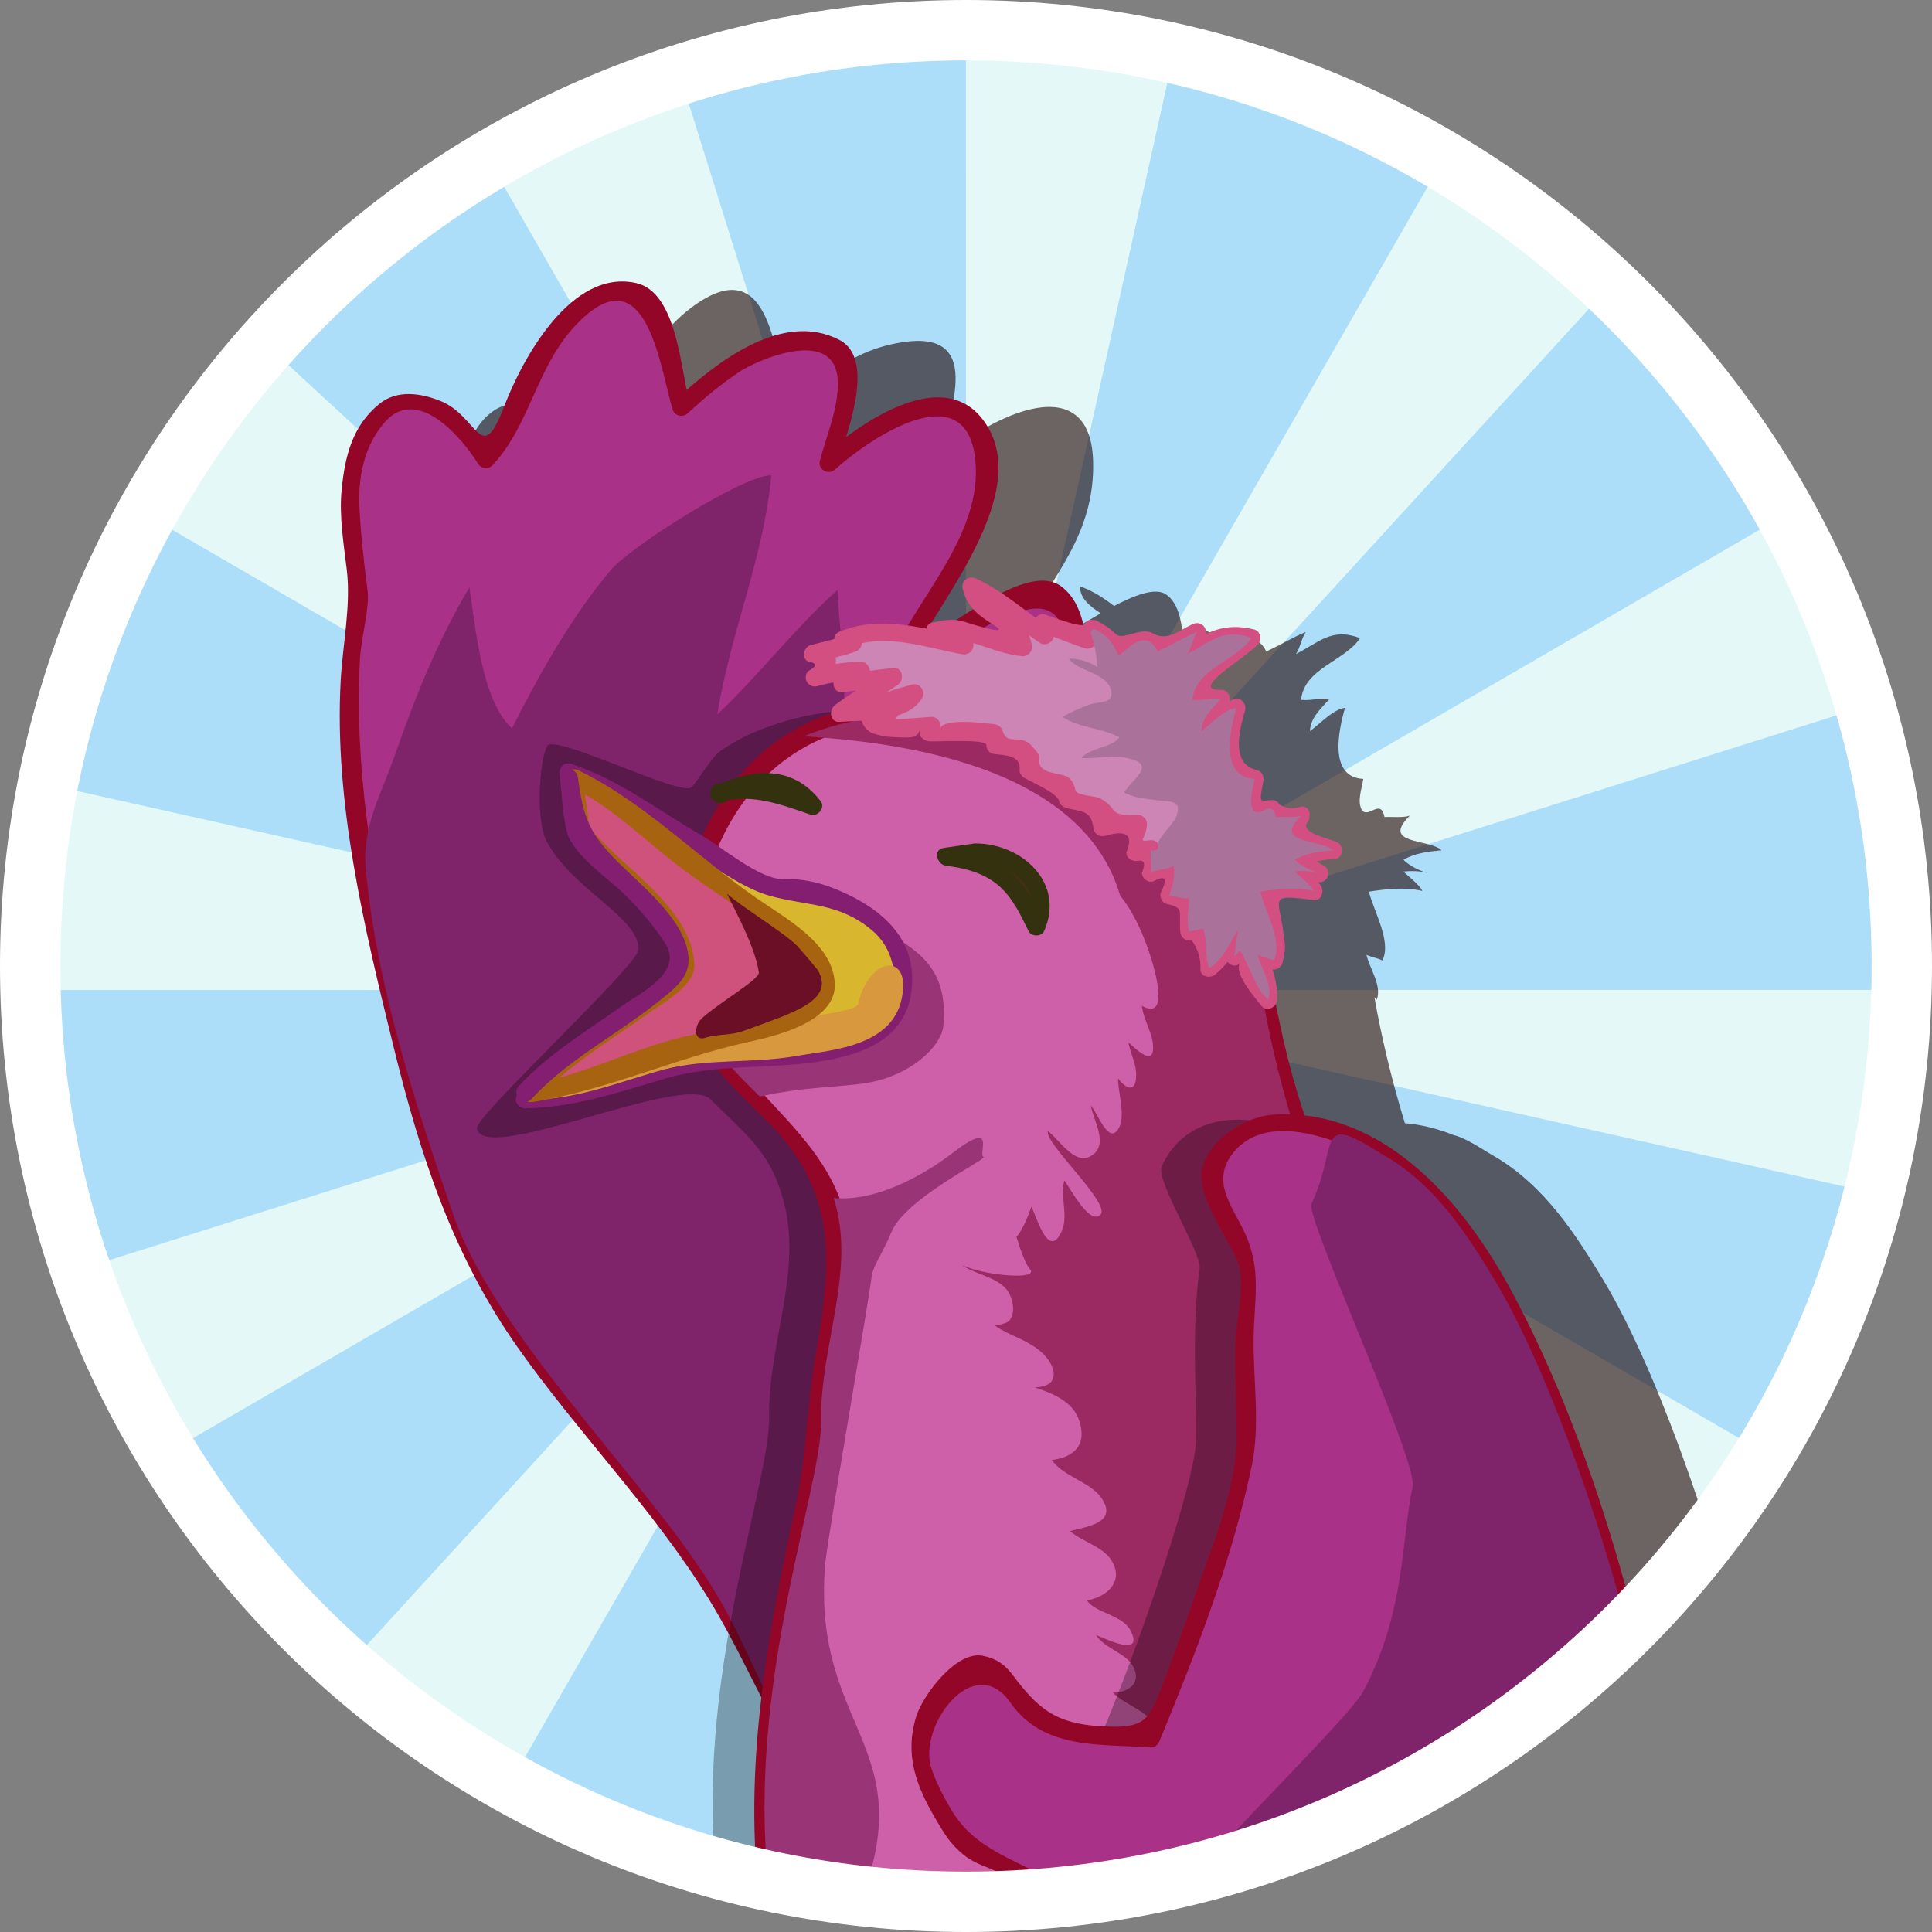 <?xml version="1.0" encoding="UTF-8" standalone="no"?>
<!-- Created with Inkscape (http://www.inkscape.org/) -->

<svg
   xmlns:dc="http://purl.org/dc/elements/1.1/"
   xmlns:cc="http://creativecommons.org/ns#"
   xmlns:rdf="http://www.w3.org/1999/02/22-rdf-syntax-ns#"
   xmlns:svg="http://www.w3.org/2000/svg"
   xmlns="http://www.w3.org/2000/svg"
   xmlns:sodipodi="http://sodipodi.sourceforge.net/DTD/sodipodi-0.dtd"
   xmlns:inkscape="http://www.inkscape.org/namespaces/inkscape"
   id="svg2"
   version="1.1"
   inkscape:version="0.48.2 r9819"
   width="200"
   height="200"
   xml:space="preserve"
   sodipodi:docname="animaltoad.svg"><rect width="100%" height="100%" fill="#808080" stroke="none"/><defs
     id="defs6"><clipPath
       clipPathUnits="userSpaceOnUse"
       id="clipPath18"><path
         d="m 48,183.883 c 0,-42.802 34.698,-77.5 77.5,-77.5 l 0,0 c 42.802,0 77.5,34.698 77.5,77.5 l 0,0 c 0,42.802 -34.698,77.499 -77.5,77.499 l 0,0 C 82.698,261.382 48,226.685 48,183.883"
         id="path20"
         inkscape:connector-curvature="0" /></clipPath><clipPath
       clipPathUnits="userSpaceOnUse"
       id="clipPath76"><path
         d="m 28.37,320.655 214.799,0 0,-220.57 -214.799,0 0,220.57 z"
         id="path78"
         inkscape:connector-curvature="0" /></clipPath><clipPath
       clipPathUnits="userSpaceOnUse"
       id="clipPath100"><path
         d="m 165.654,273.372 11.322,0 0,-45.72 -11.322,0 0,45.72 z"
         id="path102"
         inkscape:connector-curvature="0" /></clipPath><clipPath
       clipPathUnits="userSpaceOnUse"
       id="clipPath116"><path
         d="m 128.183,211.311 12.616,0 0,-11.865 -12.616,0 0,11.865 z"
         id="path118"
         inkscape:connector-curvature="0" /></clipPath><clipPath
       clipPathUnits="userSpaceOnUse"
       id="clipPath132"><path
         d="m 196.509,246.27 27.854,0 0,-23.43 -27.854,0 0,23.43 z"
         id="path134"
         inkscape:connector-curvature="0" /></clipPath><clipPath
       clipPathUnits="userSpaceOnUse"
       id="clipPath148"><path
         d="m 179.223,311.43 55.845,0 0,-81.438 -55.845,0 0,81.438 z"
         id="path150"
         inkscape:connector-curvature="0" /></clipPath><clipPath
       clipPathUnits="userSpaceOnUse"
       id="clipPath164"><path
         d="m 126.612,213.026 11.425,0 0,-11.377 -11.425,0 0,11.377 z"
         id="path166"
         inkscape:connector-curvature="0" /></clipPath><clipPath
       clipPathUnits="userSpaceOnUse"
       id="clipPath180"><path
         d="m 175.549,246.27 48.814,0 0,-20.403 -48.814,0 0,20.403 z"
         id="path182"
         inkscape:connector-curvature="0" /></clipPath><clipPath
       clipPathUnits="userSpaceOnUse"
       id="clipPath196"><path
         d="m 153.378,258.93 10.828,0 0,-34.765 -10.828,0 0,34.765 z"
         id="path198"
         inkscape:connector-curvature="0" /></clipPath><clipPath
       clipPathUnits="userSpaceOnUse"
       id="clipPath212"><path
         d="m 198.586,300.19 2.372,0 0,-6.69 -2.372,0 0,6.69 z"
         id="path214"
         inkscape:connector-curvature="0" /></clipPath><clipPath
       clipPathUnits="userSpaceOnUse"
       id="clipPath228"><path
         d="m 195.058,287.521 1.251,0 0,-4.43 -1.251,0 0,4.43 z"
         id="path230"
         inkscape:connector-curvature="0" /></clipPath><clipPath
       clipPathUnits="userSpaceOnUse"
       id="clipPath244"><path
         d="m 165.654,311.43 52.038,0 0,-83.778 -52.038,0 0,83.778 z"
         id="path246"
         inkscape:connector-curvature="0" /></clipPath><clipPath
       clipPathUnits="userSpaceOnUse"
       id="clipPath268"><path
         d="m 107.457,216.128 11.498,0 0,-12.869 -11.498,0 0,12.869 z"
         id="path270"
         inkscape:connector-curvature="0" /></clipPath><clipPath
       clipPathUnits="userSpaceOnUse"
       id="clipPath284"><path
         d="m 75.904,281.379 8.379,0 0,-46.284 -8.379,0 0,46.284 z"
         id="path286"
         inkscape:connector-curvature="0" /></clipPath><clipPath
       clipPathUnits="userSpaceOnUse"
       id="clipPath300"><path
         d="m 27.688,259.947 25.189,0 0,-26.276 -25.189,0 0,26.276 z"
         id="path302"
         inkscape:connector-curvature="0" /></clipPath><clipPath
       clipPathUnits="userSpaceOnUse"
       id="clipPath316"><path
         d="m 110.289,217.567 10.443,0 0,-12.421 -10.443,0 0,12.421 z"
         id="path318"
         inkscape:connector-curvature="0" /></clipPath><clipPath
       clipPathUnits="userSpaceOnUse"
       id="clipPath332"><path
         d="m 87.228,264.234 8.751,0 0,-35.565 -8.751,0 0,35.565 z"
         id="path334"
         inkscape:connector-curvature="0" /></clipPath><clipPath
       clipPathUnits="userSpaceOnUse"
       id="clipPath348"><path
         d="m 20.27,322.262 50.21,0 0,-84.071 -50.21,0 0,84.071 z"
         id="path350"
         inkscape:connector-curvature="0" /></clipPath><clipPath
       clipPathUnits="userSpaceOnUse"
       id="clipPath364"><path
         d="m 38.117,322.275 45.555,0 0,-87.848 -45.555,0 0,87.848 z"
         id="path366"
         inkscape:connector-curvature="0" /></clipPath><clipPath
       clipPathUnits="userSpaceOnUse"
       id="clipPath380"><path
         d="m 27.688,259.947 46.352,0 0,-25.508 -46.352,0 0,25.508 z"
         id="path382"
         inkscape:connector-curvature="0" /></clipPath><clipPath
       clipPathUnits="userSpaceOnUse"
       id="clipPath512"><path
         d="M 0,768 1024,768 1024,0 0,0 0,768 z"
         id="path514"
         inkscape:connector-curvature="0" /></clipPath><clipPath
       clipPathUnits="userSpaceOnUse"
       id="clipPath524"><path
         d="m 48,361.117 c 0,-42.801 34.698,-77.5 77.5,-77.5 l 0,0 c 42.802,0 77.5,34.699 77.5,77.5 l 0,0 c 0,42.802 -34.698,77.5 -77.5,77.5 l 0,0 c -42.802,0 -77.5,-34.698 -77.5,-77.5"
         id="path526"
         inkscape:connector-curvature="0" /></clipPath><clipPath
       clipPathUnits="userSpaceOnUse"
       id="clipPath582"><path
         d="m 83.406,417.107 107.15,0 0,-188.795 -107.15,0 0,188.795 z"
         id="path584"
         inkscape:connector-curvature="0" /></clipPath><clipPath
       clipPathUnits="userSpaceOnUse"
       id="clipPath610"><path
         d="m 84.993,382.28 34.243,0 0,-99.798 -34.243,0 0,99.798 z"
         id="path612"
         inkscape:connector-curvature="0" /></clipPath><clipPath
       clipPathUnits="userSpaceOnUse"
       id="clipPath698"><path
         d="m 136.179,348.39 27.69,0 0,-65.261 -27.69,0 0,65.261 z"
         id="path700"
         inkscape:connector-curvature="0" /></clipPath><clipPath
       clipPathUnits="userSpaceOnUse"
       id="clipPath734"><path
         d="M 0,768 1024,768 1024,0 0,0 0,768 z"
         id="path736"
         inkscape:connector-curvature="0" /></clipPath><clipPath
       clipPathUnits="userSpaceOnUse"
       id="clipPath746"><path
         d="m 48,533.883 c 0,-42.802 34.698,-77.5 77.5,-77.5 l 0,0 c 42.802,0 77.5,34.698 77.5,77.5 l 0,0 c 0,42.802 -34.698,77.5 -77.5,77.5 l 0,0 c -42.802,0 -77.5,-34.698 -77.5,-77.5"
         id="path748"
         inkscape:connector-curvature="0" /></clipPath><clipPath
       clipPathUnits="userSpaceOnUse"
       id="clipPath804"><path
         d="m 70.075,597.154 140.148,0 0,-172.125 -140.148,0 0,172.125 z"
         id="path806"
         inkscape:connector-curvature="0" /></clipPath><clipPath
       clipPathUnits="userSpaceOnUse"
       id="clipPath828"><path
         d="m 72.243,516.053 121.395,0 0,-80.86 -121.395,0 0,80.86 z"
         id="path830"
         inkscape:connector-curvature="0" /></clipPath><clipPath
       clipPathUnits="userSpaceOnUse"
       id="clipPath868"><path
         d="m 98,566.655 10.04,0 0,-10.399 -10.04,0 0,10.399 z"
         id="path870"
         inkscape:connector-curvature="0" /></clipPath><clipPath
       clipPathUnits="userSpaceOnUse"
       id="clipPath884"><path
         d="m 116.188,564.133 19.527,0 0,-12.705 -19.527,0 0,12.705 z"
         id="path886"
         inkscape:connector-curvature="0" /></clipPath><clipPath
       clipPathUnits="userSpaceOnUse"
       id="clipPath908"><path
         d="m 107.135,573.487 49.874,0 0,-41.003 -49.874,0 0,41.003 z"
         id="path910"
         inkscape:connector-curvature="0" /></clipPath><clipPath
       clipPathUnits="userSpaceOnUse"
       id="clipPath940"><path
         d="m 117.255,561.123 9.391,0 0,-8.776 -9.391,0 0,8.776 z"
         id="path942"
         inkscape:connector-curvature="0" /></clipPath><clipPath
       clipPathUnits="userSpaceOnUse"
       id="clipPath964"><path
         d="m 117.456,560.869 8.443,0 0,-7.236 -8.443,0 0,7.236 z"
         id="path966"
         inkscape:connector-curvature="0" /></clipPath><clipPath
       clipPathUnits="userSpaceOnUse"
       id="clipPath980"><path
         d="m 117.002,560.869 6.503,0 0,-6.584 -6.503,0 0,6.584 z"
         id="path982"
         inkscape:connector-curvature="0" /></clipPath><clipPath
       clipPathUnits="userSpaceOnUse"
       id="clipPath996"><path
         d="m 97.156,564.531 7.107,0 0,-7.397 -7.107,0 0,7.397 z"
         id="path998"
         inkscape:connector-curvature="0" /></clipPath><clipPath
       clipPathUnits="userSpaceOnUse"
       id="clipPath1020"><path
         d="m 97.772,564.531 6.008,0 0,-6.753 -6.008,0 0,6.753 z"
         id="path1022"
         inkscape:connector-curvature="0" /></clipPath><clipPath
       clipPathUnits="userSpaceOnUse"
       id="clipPath1036"><path
         d="m 97.156,564.531 4.635,0 0,-6.592 -4.635,0 0,6.592 z"
         id="path1038"
         inkscape:connector-curvature="0" /></clipPath><clipPath
       clipPathUnits="userSpaceOnUse"
       id="clipPath1144"><path
         d="m 112.72,573.875 38.467,0 0,-10.892 -38.467,0 0,10.892 z"
         id="path1146"
         inkscape:connector-curvature="0" /></clipPath><clipPath
       clipPathUnits="userSpaceOnUse"
       id="clipPath1164"><path
         d="m 115.91,593.83 37.215,0 0,-25.138 -37.215,0 0,25.138 z"
         id="path1166"
         inkscape:connector-curvature="0" /></clipPath><clipPath
       clipPathUnits="userSpaceOnUse"
       id="clipPath1188"><path
         d="m 114.113,596.642 43.988,0 0,-29.566 -43.988,0 0,29.566 z"
         id="path1190"
         inkscape:connector-curvature="0" /></clipPath><clipPath
       clipPathUnits="userSpaceOnUse"
       id="clipPath1204"><path
         d="m 111.065,596.661 43.954,0 0,-29.375 -43.954,0 0,29.375 z"
         id="path1206"
         inkscape:connector-curvature="0" /></clipPath><clipPath
       clipPathUnits="userSpaceOnUse"
       id="clipPath1228"><path
         d="m 129.643,574.128 5.688,0 0,-7.623 -5.688,0 0,7.623 z"
         id="path1230"
         inkscape:connector-curvature="0" /></clipPath><clipPath
       clipPathUnits="userSpaceOnUse"
       id="clipPath1244"><path
         d="m 130.658,573.875 5.689,0 0,-7.624 -5.689,0 0,7.624 z"
         id="path1246"
         inkscape:connector-curvature="0" /></clipPath><clipPath
       clipPathUnits="userSpaceOnUse"
       id="clipPath1264"><path
         d="m 131.537,574.128 4.302,0 0,-7.265 -4.302,0 0,7.265 z"
         id="path1266"
         inkscape:connector-curvature="0" /></clipPath><clipPath
       clipPathUnits="userSpaceOnUse"
       id="clipPath1280"><path
         d="m 130.15,574.128 3.803,0 0,-7.084 -3.803,0 0,7.084 z"
         id="path1282"
         inkscape:connector-curvature="0" /></clipPath><clipPath
       clipPathUnits="userSpaceOnUse"
       id="clipPath1300"><path
         d="m 132.084,572.698 2.687,0 0,-4.539 -2.687,0 0,4.539 z"
         id="path1302"
         inkscape:connector-curvature="0" /></clipPath><clipPath
       clipPathUnits="userSpaceOnUse"
       id="clipPath1316"><path
         d="m 131.218,572.698 2.476,0 0,-4.763 -2.476,0 0,4.763 z"
         id="path1318"
         inkscape:connector-curvature="0" /></clipPath><clipPath
       clipPathUnits="userSpaceOnUse"
       id="clipPath1332"><path
         d="m 140.12,574.02 5.25,0 0,-6.573 -5.25,0 0,6.573 z"
         id="path1334"
         inkscape:connector-curvature="0" /></clipPath><clipPath
       clipPathUnits="userSpaceOnUse"
       id="clipPath1348"><path
         d="m 141.136,573.766 5.25,0 0,-6.573 -5.25,0 0,6.573 z"
         id="path1350"
         inkscape:connector-curvature="0" /></clipPath><clipPath
       clipPathUnits="userSpaceOnUse"
       id="clipPath1368"><path
         d="m 141.888,574.02 3.992,0 0,-6.05 -3.992,0 0,6.05 z"
         id="path1370"
         inkscape:connector-curvature="0" /></clipPath><clipPath
       clipPathUnits="userSpaceOnUse"
       id="clipPath1384"><path
         d="m 140.628,574.02 3.685,0 0,-6.573 -3.685,0 0,6.573 z"
         id="path1386"
         inkscape:connector-curvature="0" /></clipPath><clipPath
       clipPathUnits="userSpaceOnUse"
       id="clipPath1404"><path
         d="m 142.474,572.774 2.302,0 0,-3.889 -2.302,0 0,3.889 z"
         id="path1406"
         inkscape:connector-curvature="0" /></clipPath><clipPath
       clipPathUnits="userSpaceOnUse"
       id="clipPath1420"><path
         d="m 141.73,572.774 2.124,0 0,-4.081 -2.124,0 0,4.081 z"
         id="path1422"
         inkscape:connector-curvature="0" /></clipPath><clipPath
       clipPathUnits="userSpaceOnUse"
       id="clipPath1436"><path
         d="m 149.369,575.589 3.356,0 0,-5.878 -3.356,0 0,5.878 z"
         id="path1438"
         inkscape:connector-curvature="0" /></clipPath><clipPath
       clipPathUnits="userSpaceOnUse"
       id="clipPath1452"><path
         d="m 150.385,575.335 2.768,0 0,-5.792 -2.768,0 0,5.792 z"
         id="path1454"
         inkscape:connector-curvature="0" /></clipPath><clipPath
       clipPathUnits="userSpaceOnUse"
       id="clipPath1472"><path
         d="m 150.752,575.589 2.48,0 0,-5.58 -2.48,0 0,5.58 z"
         id="path1474"
         inkscape:connector-curvature="0" /></clipPath><clipPath
       clipPathUnits="userSpaceOnUse"
       id="clipPath1488"><path
         d="m 149.876,575.589 2.316,0 0,-5.878 -2.316,0 0,5.878 z"
         id="path1490"
         inkscape:connector-curvature="0" /></clipPath><clipPath
       clipPathUnits="userSpaceOnUse"
       id="clipPath1508"><path
         d="m 150.993,574.426 1.705,0 0,-3.397 -1.705,0 0,3.397 z"
         id="path1510"
         inkscape:connector-curvature="0" /></clipPath><clipPath
       clipPathUnits="userSpaceOnUse"
       id="clipPath1524"><path
         d="m 150.415,574.426 1.564,0 0,-3.553 -1.564,0 0,3.553 z"
         id="path1526"
         inkscape:connector-curvature="0" /></clipPath><clipPath
       clipPathUnits="userSpaceOnUse"
       id="clipPath1540"><path
         d="m 119.9,576 5.254,0 0,-7.104 -5.254,0 0,7.104 z"
         id="path1542"
         inkscape:connector-curvature="0" /></clipPath><clipPath
       clipPathUnits="userSpaceOnUse"
       id="clipPath1556"><path
         d="m 120.91,575.39 5.271,0 0,-6.748 -5.271,0 0,6.748 z"
         id="path1558"
         inkscape:connector-curvature="0" /></clipPath><clipPath
       clipPathUnits="userSpaceOnUse"
       id="clipPath1576"><path
         d="m 121.69,575.644 3.983,0 0,-6.435 -3.983,0 0,6.435 z"
         id="path1578"
         inkscape:connector-curvature="0" /></clipPath><clipPath
       clipPathUnits="userSpaceOnUse"
       id="clipPath1592"><path
         d="m 120.423,575.579 2.282,0 0,-6.09 -2.282,0 0,6.09 z"
         id="path1594"
         inkscape:connector-curvature="0" /></clipPath><clipPath
       clipPathUnits="userSpaceOnUse"
       id="clipPath1612"><path
         d="m 122.217,574.705 2.396,0 0,-4.601 -2.396,0 0,4.601 z"
         id="path1614"
         inkscape:connector-curvature="0" /></clipPath><clipPath
       clipPathUnits="userSpaceOnUse"
       id="clipPath1628"><path
         d="m 121.06,574.705 2.689,0 0,-4.731 -2.689,0 0,4.731 z"
         id="path1630"
         inkscape:connector-curvature="0" /></clipPath><clipPath
       clipPathUnits="userSpaceOnUse"
       id="clipPath1644"><path
         d="m 112.821,578.751 3.345,0 0,-5.879 -3.345,0 0,5.879 z"
         id="path1646"
         inkscape:connector-curvature="0" /></clipPath><clipPath
       clipPathUnits="userSpaceOnUse"
       id="clipPath1660"><path
         d="m 113.766,578.497 3.416,0 0,-5.878 -3.416,0 0,5.878 z"
         id="path1662"
         inkscape:connector-curvature="0" /></clipPath><clipPath
       clipPathUnits="userSpaceOnUse"
       id="clipPath1680"><path
         d="m 114.145,578.751 2.529,0 0,-5.582 -2.529,0 0,5.582 z"
         id="path1682"
         inkscape:connector-curvature="0" /></clipPath><clipPath
       clipPathUnits="userSpaceOnUse"
       id="clipPath1696"><path
         d="m 113.257,578.751 2.354,0 0,-5.581 -2.354,0 0,5.581 z"
         id="path1698"
         inkscape:connector-curvature="0" /></clipPath><clipPath
       clipPathUnits="userSpaceOnUse"
       id="clipPath1716"><path
         d="m 114.337,577.928 1.712,0 0,-3.949 -1.712,0 0,3.949 z"
         id="path1718"
         inkscape:connector-curvature="0" /></clipPath><clipPath
       clipPathUnits="userSpaceOnUse"
       id="clipPath1732"><path
         d="m 113.511,577.928 1.92,0 0,-4.06 -1.92,0 0,4.06 z"
         id="path1734"
         inkscape:connector-curvature="0" /></clipPath><clipPath
       clipPathUnits="userSpaceOnUse"
       id="clipPath1748"><path
         d="M 0,768 1024,768 1024,0 0,0 0,768 z"
         id="path1750"
         inkscape:connector-curvature="0" /></clipPath><clipPath
       clipPathUnits="userSpaceOnUse"
       id="clipPath1760"><path
         d="m 228,536.117 c 0,-42.802 34.698,-77.5 77.5,-77.5 l 0,0 c 42.802,0 77.5,34.698 77.5,77.5 l 0,0 c 0,42.802 -34.698,77.5 -77.5,77.5 l 0,0 c -42.802,0 -77.5,-34.698 -77.5,-77.5"
         id="path1762"
         inkscape:connector-curvature="0" /></clipPath><clipPath
       clipPathUnits="userSpaceOnUse"
       id="clipPath1834"><path
         d="m 319.266,624.217 53.897,0 0,-74.711 -53.897,0 0,74.711 z"
         id="path1836"
         inkscape:connector-curvature="0" /></clipPath><clipPath
       clipPathUnits="userSpaceOnUse"
       id="clipPath1850"><path
         d="m 270.849,584.472 152.916,0 0,-178.278 -152.916,0 0,178.278 z"
         id="path1852"
         inkscape:connector-curvature="0" /></clipPath><clipPath
       clipPathUnits="userSpaceOnUse"
       id="clipPath2054"><path
         d="M 0,768 1024,768 1024,0 0,0 0,768 z"
         id="path2056"
         inkscape:connector-curvature="0" /></clipPath><clipPath
       clipPathUnits="userSpaceOnUse"
       id="clipPath2066"><path
         d="m 228,361.117 c 0,-42.801 34.698,-77.5 77.5,-77.5 l 0,0 c 42.802,0 77.5,34.699 77.5,77.5 l 0,0 c 0,42.802 -34.698,77.5 -77.5,77.5 l 0,0 c -42.802,0 -77.5,-34.698 -77.5,-77.5"
         id="path2068"
         inkscape:connector-curvature="0" /></clipPath><clipPath
       clipPathUnits="userSpaceOnUse"
       id="clipPath2124"><path
         d="m 254.025,411.491 171,0 0,-170.562 -171,0 0,170.562 z"
         id="path2126"
         inkscape:connector-curvature="0" /></clipPath><clipPath
       clipPathUnits="userSpaceOnUse"
       id="clipPath2148"><path
         d="m 338.895,334.943 69.931,0 0,-80.858 -69.931,0 0,80.858 z"
         id="path2150"
         inkscape:connector-curvature="0" /></clipPath><clipPath
       clipPathUnits="userSpaceOnUse"
       id="clipPath2208"><path
         d="m 269.726,385.375 45.75,0 0,-129.289 -45.75,0 0,129.289 z"
         id="path2210"
         inkscape:connector-curvature="0" /></clipPath><clipPath
       clipPathUnits="userSpaceOnUse"
       id="clipPath2248"><path
         d="m 286.077,395.068 15.482,0 0,-10.204 -15.482,0 0,10.204 z"
         id="path2250"
         inkscape:connector-curvature="0" /></clipPath><clipPath
       clipPathUnits="userSpaceOnUse"
       id="clipPath2288"><path
         d="M 0,768 1024,768 1024,0 0,0 0,768 z"
         id="path2290"
         inkscape:connector-curvature="0" /></clipPath><clipPath
       clipPathUnits="userSpaceOnUse"
       id="clipPath2300"><path
         d="m 228,186.116 c 0,-42.802 34.698,-77.499 77.5,-77.499 l 0,0 c 42.802,0 77.5,34.697 77.5,77.499 l 0,0 c 0,42.802 -34.698,77.499 -77.5,77.499 l 0,0 c -42.802,0 -77.5,-34.697 -77.5,-77.499"
         id="path2302"
         inkscape:connector-curvature="0" /></clipPath><clipPath
       clipPathUnits="userSpaceOnUse"
       id="clipPath2358"><path
         d="m 258.341,233.648 142.781,0 0,-148.635 -142.781,0 0,148.635 z"
         id="path2360"
         inkscape:connector-curvature="0" /></clipPath><clipPath
       clipPathUnits="userSpaceOnUse"
       id="clipPath2382"><path
         d="m 258.42,173.87 34.287,0 0,-76.006 -34.287,0 0,76.006 z"
         id="path2384"
         inkscape:connector-curvature="0" /></clipPath><clipPath
       clipPathUnits="userSpaceOnUse"
       id="clipPath2406"><path
         d="m 257.662,238.148 134.46,0 0,-140.853 -134.46,0 0,140.853 z"
         id="path2408"
         inkscape:connector-curvature="0" /></clipPath><clipPath
       clipPathUnits="userSpaceOnUse"
       id="clipPath2422"><path
         d="m 267.864,236.151 124.003,0 0,-136.845 -124.003,0 0,136.845 z"
         id="path2424"
         inkscape:connector-curvature="0" /></clipPath><clipPath
       clipPathUnits="userSpaceOnUse"
       id="clipPath2438"><path
         d="m 267.441,220.876 66.413,0 0,-48.466 -66.413,0 0,48.466 z"
         id="path2440"
         inkscape:connector-curvature="0" /></clipPath><clipPath
       clipPathUnits="userSpaceOnUse"
       id="clipPath2470"><path
         d="m 272.204,233.586 74.445,0 0,-41.978 -74.445,0 0,41.978 z"
         id="path2472"
         inkscape:connector-curvature="0" /></clipPath><clipPath
       clipPathUnits="userSpaceOnUse"
       id="clipPath2510"><path
         d="m 285.177,216.011 c -1.979,-0.063 -5.012,-1.992 -5.706,-3.06 l 0,0 c -2.453,-3.78 -3.27,-10.959 -1.664,-13.409 l 0,0 c 1.71,-2.61 5.661,-3.865 8.145,-3.705 l 0,0 c 5.563,0.36 7.515,3.795 8.055,9.015 l 0,0 c 0.27,2.519 0.787,7.2 -2.52,9.54 l 0,0 c -0.826,0.584 -3.228,1.624 -5.967,1.624 l 0,0 c -0.114,0 -0.228,-0.002 -0.343,-0.005"
         id="path2512"
         inkscape:connector-curvature="0" /></clipPath><clipPath
       clipPathUnits="userSpaceOnUse"
       id="clipPath2518"><path
         d="m 284.871,211.291 15.324,0 0,-4.549 -15.324,0 0,4.549 z"
         id="path2520"
         inkscape:connector-curvature="0" /></clipPath><clipPath
       clipPathUnits="userSpaceOnUse"
       id="clipPath2534"><path
         d="m 284.871,217.88 12.083,0 0,-11.138 -12.083,0 0,11.138 z"
         id="path2536"
         inkscape:connector-curvature="0" /></clipPath><clipPath
       clipPathUnits="userSpaceOnUse"
       id="clipPath2550"><path
         d="m 284.871,221.483 5.604,0 0,-14.741 -5.604,0 0,14.741 z"
         id="path2552"
         inkscape:connector-curvature="0" /></clipPath><clipPath
       clipPathUnits="userSpaceOnUse"
       id="clipPath2566"><path
         d="m 280.322,222.064 4.549,0 0,-15.322 -4.549,0 0,15.322 z"
         id="path2568"
         inkscape:connector-curvature="0" /></clipPath><clipPath
       clipPathUnits="userSpaceOnUse"
       id="clipPath2582"><path
         d="m 273.733,218.824 11.138,0 0,-12.082 -11.138,0 0,12.082 z"
         id="path2584"
         inkscape:connector-curvature="0" /></clipPath><clipPath
       clipPathUnits="userSpaceOnUse"
       id="clipPath2598"><path
         d="m 270.13,212.346 14.741,0 0,-5.604 -14.741,0 0,5.604 z"
         id="path2600"
         inkscape:connector-curvature="0" /></clipPath><clipPath
       clipPathUnits="userSpaceOnUse"
       id="clipPath2614"><path
         d="m 269.549,206.742 15.322,0 0,-4.551 -15.322,0 0,4.551 z"
         id="path2616"
         inkscape:connector-curvature="0" /></clipPath><clipPath
       clipPathUnits="userSpaceOnUse"
       id="clipPath2630"><path
         d="m 272.789,206.742 12.082,0 0,-11.138 -12.082,0 0,11.138 z"
         id="path2632"
         inkscape:connector-curvature="0" /></clipPath><clipPath
       clipPathUnits="userSpaceOnUse"
       id="clipPath2646"><path
         d="m 279.268,206.742 5.603,0 0,-14.742 -5.603,0 0,14.742 z"
         id="path2648"
         inkscape:connector-curvature="0" /></clipPath><clipPath
       clipPathUnits="userSpaceOnUse"
       id="clipPath2662"><path
         d="m 284.871,206.742 4.549,0 0,-15.325 -4.549,0 0,15.325 z"
         id="path2664"
         inkscape:connector-curvature="0" /></clipPath><clipPath
       clipPathUnits="userSpaceOnUse"
       id="clipPath2678"><path
         d="m 284.871,206.742 11.138,0 0,-12.083 -11.138,0 0,12.083 z"
         id="path2680"
         inkscape:connector-curvature="0" /></clipPath><clipPath
       clipPathUnits="userSpaceOnUse"
       id="clipPath2694"><path
         d="m 284.871,206.742 14.742,0 0,-5.605 -14.742,0 0,5.605 z"
         id="path2696"
         inkscape:connector-curvature="0" /></clipPath><clipPath
       clipPathUnits="userSpaceOnUse"
       id="clipPath2710"><path
         d="m 228,186.116 c 0,-42.802 34.698,-77.499 77.5,-77.499 l 0,0 c 42.802,0 77.5,34.697 77.5,77.499 l 0,0 c 0,42.802 -34.698,77.499 -77.5,77.499 l 0,0 c -42.802,0 -77.5,-34.697 -77.5,-77.499"
         id="path2712"
         inkscape:connector-curvature="0" /></clipPath><clipPath
       clipPathUnits="userSpaceOnUse"
       id="clipPath2718"><path
         d="m 279.471,216.017 14.737,0 0,-17.02 -14.737,0 0,17.02 z"
         id="path2720"
         inkscape:connector-curvature="0" /></clipPath><clipPath
       clipPathUnits="userSpaceOnUse"
       id="clipPath2734"><path
         d="m 278.073,214.99 12.69,0 0,-11.389 -12.69,0 0,11.389 z"
         id="path2736"
         inkscape:connector-curvature="0" /></clipPath><clipPath
       clipPathUnits="userSpaceOnUse"
       id="clipPath2754"><path
         d="m 300.307,205.661 c -0.72,-2.88 -0.269,-6.589 1.35,-9.017 l 0,0 c 1.35,-1.981 2.879,-2.485 5.131,-3.474 l 0,0 c 3.869,-1.8 10.169,-1.387 12.958,2.123 l 0,0 c 1.981,2.52 3.803,9.895 1.531,13.122 l 0,0 c -1.835,2.603 -3.632,4.299 -7.167,5.02 l 0,0 c -1.074,0.219 -2.101,0.322 -3.075,0.322 l 0,0 c -5.789,0 -9.727,-3.627 -10.728,-8.096"
         id="path2756"
         inkscape:connector-curvature="0" /></clipPath><clipPath
       clipPathUnits="userSpaceOnUse"
       id="clipPath2762"><path
         d="m 309.712,214.639 12.082,0 0,-11.138 -12.082,0 0,11.138 z"
         id="path2764"
         inkscape:connector-curvature="0" /></clipPath><clipPath
       clipPathUnits="userSpaceOnUse"
       id="clipPath2778"><path
         d="m 309.712,218.243 5.602,0 0,-14.742 -5.602,0 0,14.742 z"
         id="path2780"
         inkscape:connector-curvature="0" /></clipPath><clipPath
       clipPathUnits="userSpaceOnUse"
       id="clipPath2794"><path
         d="m 305.162,218.825 4.55,0 0,-15.324 -4.55,0 0,15.324 z"
         id="path2796"
         inkscape:connector-curvature="0" /></clipPath><clipPath
       clipPathUnits="userSpaceOnUse"
       id="clipPath2810"><path
         d="m 298.574,215.584 11.138,0 0,-12.083 -11.138,0 0,12.083 z"
         id="path2812"
         inkscape:connector-curvature="0" /></clipPath><clipPath
       clipPathUnits="userSpaceOnUse"
       id="clipPath2826"><path
         d="m 294.97,209.105 14.742,0 0,-5.604 -14.742,0 0,5.604 z"
         id="path2828"
         inkscape:connector-curvature="0" /></clipPath><clipPath
       clipPathUnits="userSpaceOnUse"
       id="clipPath2842"><path
         d="m 294.388,203.501 15.324,0 0,-4.548 -15.324,0 0,4.548 z"
         id="path2844"
         inkscape:connector-curvature="0" /></clipPath><clipPath
       clipPathUnits="userSpaceOnUse"
       id="clipPath2858"><path
         d="m 297.629,203.501 12.083,0 0,-11.137 -12.083,0 0,11.137 z"
         id="path2860"
         inkscape:connector-curvature="0" /></clipPath><clipPath
       clipPathUnits="userSpaceOnUse"
       id="clipPath2874"><path
         d="m 304.107,203.501 5.605,0 0,-14.741 -5.605,0 0,14.741 z"
         id="path2876"
         inkscape:connector-curvature="0" /></clipPath><clipPath
       clipPathUnits="userSpaceOnUse"
       id="clipPath2890"><path
         d="m 309.712,203.501 4.548,0 0,-15.323 -4.548,0 0,15.323 z"
         id="path2892"
         inkscape:connector-curvature="0" /></clipPath><clipPath
       clipPathUnits="userSpaceOnUse"
       id="clipPath2906"><path
         d="m 309.712,203.501 11.138,0 0,-12.082 -11.138,0 0,12.082 z"
         id="path2908"
         inkscape:connector-curvature="0" /></clipPath><clipPath
       clipPathUnits="userSpaceOnUse"
       id="clipPath2922"><path
         d="m 309.712,203.501 14.741,0 0,-5.604 -14.741,0 0,5.604 z"
         id="path2924"
         inkscape:connector-curvature="0" /></clipPath><clipPath
       clipPathUnits="userSpaceOnUse"
       id="clipPath2938"><path
         d="m 309.712,208.051 15.323,0 0,-4.55 -15.323,0 0,4.55 z"
         id="path2940"
         inkscape:connector-curvature="0" /></clipPath><clipPath
       clipPathUnits="userSpaceOnUse"
       id="clipPath2954"><path
         d="m 228,186.116 c 0,-42.802 34.698,-77.499 77.5,-77.499 l 0,0 c 42.802,0 77.5,34.697 77.5,77.499 l 0,0 c 0,42.802 -34.698,77.499 -77.5,77.499 l 0,0 c -42.802,0 -77.5,-34.697 -77.5,-77.499"
         id="path2956"
         inkscape:connector-curvature="0" /></clipPath><clipPath
       clipPathUnits="userSpaceOnUse"
       id="clipPath2962"><path
         d="m 305.248,213.757 17.082,0 0,-18.464 -17.082,0 0,18.464 z"
         id="path2964"
         inkscape:connector-curvature="0" /></clipPath><clipPath
       clipPathUnits="userSpaceOnUse"
       id="clipPath2978"><path
         d="m 301.837,212.469 13.795,0 0,-13.488 -13.795,0 0,13.488 z"
         id="path2980"
         inkscape:connector-curvature="0" /></clipPath><clipPath
       clipPathUnits="userSpaceOnUse"
       id="clipPath3002"><path
         d="m 303.637,167.831 63.325,0 0,-78.318 -63.325,0 0,78.318 z"
         id="path3004"
         inkscape:connector-curvature="0" /></clipPath><clipPath
       clipPathUnits="userSpaceOnUse"
       id="clipPath3026"><path
         d="m 334.314,171.071 36.698,0 0,-71.268 -36.698,0 0,71.268 z"
         id="path3028"
         inkscape:connector-curvature="0" /></clipPath><clipPath
       clipPathUnits="userSpaceOnUse"
       id="clipPath3046"><path
         d="M 0,768 1024,768 1024,0 0,0 0,768 z"
         id="path3048"
         inkscape:connector-curvature="0" /></clipPath><clipPath
       clipPathUnits="userSpaceOnUse"
       id="clipPath3058"><path
         d="m 408,536.117 c 0,-42.802 34.698,-77.5 77.5,-77.5 l 0,0 c 42.802,0 77.5,34.698 77.5,77.5 l 0,0 c 0,42.802 -34.698,77.5 -77.5,77.5 l 0,0 c -42.802,0 -77.5,-34.698 -77.5,-77.5"
         id="path3060"
         inkscape:connector-curvature="0" /></clipPath><clipPath
       clipPathUnits="userSpaceOnUse"
       id="clipPath3116"><path
         d="m 438.781,587.971 160.04,0 0,-138.661 -160.04,0 0,138.661 z"
         id="path3118"
         inkscape:connector-curvature="0" /></clipPath><clipPath
       clipPathUnits="userSpaceOnUse"
       id="clipPath3140"><path
         d="m 575.706,528.121 11.135,0 0,-49.987 -11.135,0 0,49.987 z"
         id="path3142"
         inkscape:connector-curvature="0" /></clipPath><clipPath
       clipPathUnits="userSpaceOnUse"
       id="clipPath3188"><path
         d="m 495.493,545.319 93.89,0 0,-39.655 -93.89,0 0,39.655 z"
         id="path3190"
         inkscape:connector-curvature="0" /></clipPath><clipPath
       clipPathUnits="userSpaceOnUse"
       id="clipPath3212"><path
         d="m 527.791,527.143 59.061,0 0,-39.016 -59.061,0 0,39.016 z"
         id="path3214"
         inkscape:connector-curvature="0" /></clipPath><clipPath
       clipPathUnits="userSpaceOnUse"
       id="clipPath3236"><path
         d="m 507.09,487.143 29.179,0 0,-36.931 -29.179,0 0,36.931 z"
         id="path3238"
         inkscape:connector-curvature="0" /></clipPath><clipPath
       clipPathUnits="userSpaceOnUse"
       id="clipPath3272"><path
         d="m 463.675,571.134 2.555,0 0,-4.029 -2.555,0 0,4.029 z"
         id="path3274"
         inkscape:connector-curvature="0" /></clipPath><clipPath
       clipPathUnits="userSpaceOnUse"
       id="clipPath3288"><path
         d="m 466.432,553.293 18.654,0 0,-90.323 -18.654,0 0,90.323 z"
         id="path3290"
         inkscape:connector-curvature="0" /></clipPath><clipPath
       clipPathUnits="userSpaceOnUse"
       id="clipPath3304"><path
         d="m 495.211,535.912 22.394,0 0,-21.68 -22.394,0 0,21.68 z"
         id="path3306"
         inkscape:connector-curvature="0" /></clipPath><clipPath
       clipPathUnits="userSpaceOnUse"
       id="clipPath3320"><path
         d="M 0,768 1024,768 1024,0 0,0 0,768 z"
         id="path3322"
         inkscape:connector-curvature="0" /></clipPath><clipPath
       clipPathUnits="userSpaceOnUse"
       id="clipPath3332"><path
         d="m 408.256,361.117 c 0,-42.801 34.698,-77.5 77.5,-77.5 l 0,0 c 42.801,0 77.5,34.699 77.5,77.5 l 0,0 c 0,42.802 -34.699,77.5 -77.5,77.5 l 0,0 c -42.802,0 -77.5,-34.698 -77.5,-77.5"
         id="path3334"
         inkscape:connector-curvature="0" /></clipPath><clipPath
       clipPathUnits="userSpaceOnUse"
       id="clipPath3390"><path
         d="m 460.505,414.483 179.594,0 0,-183.402 -179.594,0 0,183.402 z"
         id="path3392"
         inkscape:connector-curvature="0" /></clipPath><clipPath
       clipPathUnits="userSpaceOnUse"
       id="clipPath3462"><path
         d="m 462.712,400.909 3.423,0 0,-1.983 -3.423,0 0,1.983 z"
         id="path3464"
         inkscape:connector-curvature="0" /></clipPath><clipPath
       clipPathUnits="userSpaceOnUse"
       id="clipPath3486"><path
         d="m 482.274,388.666 23.055,0 0,-8.095 -23.055,0 0,8.095 z"
         id="path3488"
         inkscape:connector-curvature="0" /></clipPath><clipPath
       clipPathUnits="userSpaceOnUse"
       id="clipPath3506"><path
         d="m 490.869,389.44 13.788,0 0,-8.146 -13.788,0 0,8.146 z"
         id="path3508"
         inkscape:connector-curvature="0" /></clipPath><clipPath
       clipPathUnits="userSpaceOnUse"
       id="clipPath3522"><path
         d="m 525.493,299.603 97.907,0 0,-61.254 -97.907,0 0,61.254 z"
         id="path3524"
         inkscape:connector-curvature="0" /></clipPath><clipPath
       clipPathUnits="userSpaceOnUse"
       id="clipPath3546"><path
         d="m 489.459,322.129 139.97,0 0,-29.732 -139.97,0 0,29.732 z"
         id="path3548"
         inkscape:connector-curvature="0" /></clipPath><clipPath
       clipPathUnits="userSpaceOnUse"
       id="clipPath3570"><path
         d="M 0,768 1024,768 1024,0 0,0 0,768 z"
         id="path3572"
         inkscape:connector-curvature="0" /></clipPath></defs><sodipodi:namedview
     pagecolor="#ffffff"
     bordercolor="#666666"
     borderopacity="1"
     objecttolerance="10"
     gridtolerance="10"
     guidetolerance="10"
     inkscape:pageopacity="0"
     inkscape:pageshadow="2"
     inkscape:window-width="1600"
     inkscape:window-height="837"
     id="namedview4"
     showgrid="false"
     inkscape:zoom="0.675"
     inkscape:cx="462.96296"
     inkscape:cy="240.28777"
     inkscape:window-x="-8"
     inkscape:window-y="-8"
     inkscape:window-maximized="1"
     inkscape:current-layer="g10" /><g
     id="g10"
     inkscape:groupmode="layer"
     inkscape:label="tiericons_cs5"
     transform="matrix(1.25,0,0,-1.25,0,200)"><g
       id="g7274"
       transform="translate(-45.5,-281.117)"><g
         id="g520"><g
           clip-path="url(#clipPath524)"
           id="g522"><path
             id="path528"
             style="fill:#acdef9;fill-opacity:1;fill-rule:nonzero;stroke:none"
             d="m 203.255,281.437 -155.906,0 0,155.906 155.906,0 0,-155.906 z"
             inkscape:connector-curvature="0" /><g
             transform="translate(125.492,485.565)"
             id="g530"><path
               id="path532"
               style="fill:#e4f9f7;fill-opacity:1;fill-rule:nonzero;stroke:none"
               d="M 0,0 0.007,-126.432 26.992,-4.848 0,0 z"
               inkscape:connector-curvature="0" /></g><g
             transform="translate(62.541,468.623)"
             id="g534"><path
               id="path536"
               style="fill:#e4f9f7;fill-opacity:1;fill-rule:nonzero;stroke:none"
               d="M 0,0 62.958,-109.489 25.79,9.354 0,0 z"
               inkscape:connector-curvature="0" /></g><g
             transform="translate(16.46,422.344)"
             id="g538"><path
               id="path540"
               style="fill:#e4f9f7;fill-opacity:1;fill-rule:nonzero;stroke:none"
               d="M 0,0 109.039,-63.21 17.678,21.05 0,0 z"
               inkscape:connector-curvature="0" /></g><g
             transform="translate(-0.403,359.126)"
             id="g542"><path
               id="path544"
               style="fill:#e4f9f7;fill-opacity:1;fill-rule:nonzero;stroke:none"
               d="M 0,0 125.902,0.008 4.826,27.106 0,0 z"
               inkscape:connector-curvature="0" /></g><g
             transform="translate(16.468,295.913)"
             id="g546"><path
               id="path548"
               style="fill:#e4f9f7;fill-opacity:1;fill-rule:nonzero;stroke:none"
               d="M 0,0 109.031,63.221 -9.316,25.896 0,0 z"
               inkscape:connector-curvature="0" /></g><g
             transform="translate(62.555,249.638)"
             id="g550"><path
               id="path552"
               style="fill:#e4f9f7;fill-opacity:1;fill-rule:nonzero;stroke:none"
               d="M 0,0 62.944,109.496 -20.964,17.752 0,0 z"
               inkscape:connector-curvature="0" /></g><g
             transform="translate(125.507,232.704)"
             id="g554"><path
               id="path556"
               style="fill:#e4f9f7;fill-opacity:1;fill-rule:nonzero;stroke:none"
               d="M 0,0 -0.008,126.43 -26.992,4.846 0,0 z"
               inkscape:connector-curvature="0" /></g><g
             transform="translate(188.457,249.645)"
             id="g558"><path
               id="path560"
               style="fill:#e4f9f7;fill-opacity:1;fill-rule:nonzero;stroke:none"
               d="M 0,0 -62.958,109.488 -25.789,-9.355 0,0 z"
               inkscape:connector-curvature="0" /></g><g
             transform="translate(234.538,295.925)"
             id="g562"><path
               id="path564"
               style="fill:#e4f9f7;fill-opacity:1;fill-rule:nonzero;stroke:none"
               d="M 0,0 -109.039,63.209 -17.677,-21.051 0,0 z"
               inkscape:connector-curvature="0" /></g><g
             transform="translate(251.402,359.142)"
             id="g566"><path
               id="path568"
               style="fill:#e4f9f7;fill-opacity:1;fill-rule:nonzero;stroke:none"
               d="M 0,0 -125.903,-0.008 -4.827,-27.105 0,0 z"
               inkscape:connector-curvature="0" /></g><g
             transform="translate(234.531,422.356)"
             id="g570"><path
               id="path572"
               style="fill:#e4f9f7;fill-opacity:1;fill-rule:nonzero;stroke:none"
               d="M 0,0 -109.032,-63.222 9.315,-25.897 0,0 z"
               inkscape:connector-curvature="0" /></g><g
             transform="translate(188.444,468.63)"
             id="g574"><path
               id="path576"
               style="fill:#e4f9f7;fill-opacity:1;fill-rule:nonzero;stroke:none"
               d="M 0,0 -62.945,-109.496 20.963,-17.75 0,0 z"
               inkscape:connector-curvature="0" /></g><g
             id="g578"><g
               id="g580" /><g
               id="g586"><g
                 id="g588"
                 clip-path="url(#clipPath582)"
                 style="opacity:0.6"><g
                   id="g590"
                   transform="translate(189.373,305.894)"><path
                     id="path592"
                     style="fill:#1b0000;fill-opacity:1;fill-rule:nonzero;stroke:none"
                     d="m 0,0 c -2.119,8.399 -6.764,22.348 -11.497,29.876 -2.354,3.865 -4.938,7.555 -8.977,9.795 -1.473,0.932 -2.398,1.416 -3.019,1.55 -1.374,0.551 -2.738,0.884 -4.032,0.977 -1.115,3.641 -1.969,7.284 -2.522,10.438 0.064,-0.07 0.124,-0.144 0.193,-0.205 0.446,1.18 -0.599,2.576 -0.851,3.719 0.387,-0.195 0.93,-0.272 1.317,-0.465 0.775,1.548 -0.676,3.971 -1.122,5.695 1.413,0.212 2.964,0.406 4.437,0.057 -0.33,0.6 -1.086,1.124 -1.57,1.608 0.563,0.058 1.395,0.077 2.053,-0.155 -0.794,0.252 -1.567,0.639 -2.053,1.124 0.911,0.561 2.036,0.677 3.16,0.793 -1.105,0.989 -5.057,0.447 -2.634,2.868 -0.582,-0.194 -1.396,-0.077 -2.094,-0.115 -0.328,1.569 -1.258,-0.097 -1.858,0.543 -0.446,0.754 -0.019,1.801 0.097,2.615 -2.886,0.136 -2.052,4.029 -1.509,5.888 -0.989,-0.134 -1.977,-1.238 -2.907,-1.935 0.02,1.103 0.969,1.936 1.628,2.673 -0.678,0.096 -1.685,-0.174 -2.362,-0.077 0.232,2.595 3.642,3.214 4.883,5.112 -2.364,0.892 -3.371,-0.347 -5.309,-1.315 0.349,0.503 0.465,1.317 0.815,1.821 -1.028,-0.406 -2.093,-1.085 -3.276,-1.607 -0.968,1.938 -2.304,0.33 -3.234,-0.367 -0.406,1.027 -1.104,1.957 -2.169,2.248 -0.009,-0.062 -0.036,-0.132 -0.068,-0.202 -0.013,-0.024 -0.025,-0.051 -0.04,-0.077 -0.112,-0.215 -0.274,-0.445 -0.3,-0.632 -0.387,0.096 -0.754,0.227 -1.115,0.367 -0.121,1.634 -0.563,2.946 -1.518,3.469 -0.895,0.422 -2.426,-0.138 -4.156,-1.046 -0.833,0.64 -1.717,1.229 -2.818,1.63 -0.024,-0.976 0.788,-1.638 1.711,-2.235 -0.8,-0.458 -1.619,-0.956 -2.426,-1.45 -0.806,0.208 -1.589,0.268 -2.307,-0.034 0.338,-0.303 0.72,-0.517 1.108,-0.693 -0.1,-0.06 -0.204,-0.123 -0.303,-0.182 -0.865,0.181 -1.799,0.39 -2.745,0.554 2.62,4.775 6.239,8.343 6.04,14.472 -0.288,8.135 -9.297,3.199 -12.901,-0.229 0.988,4.01 3.809,10.663 -2.293,10.084 -4.214,-0.434 -7.033,-2.729 -9.91,-5.431 -1.308,3.923 -1.42,13.28 -8.163,8.226 -2.093,-1.568 -3.663,-3.834 -4.825,-6.158 -1.106,-1.918 -1.572,-5.172 -3.2,-6.392 -2.962,5.405 -8.773,6.861 -10.751,0.293 -0.898,-3.073 -0.305,-7.188 0.208,-11.173 -1.056,-6.768 -1.016,-13.989 -0.044,-19.57 0.229,-1.398 0.469,-2.795 0.72,-4.188 0.976,-9.371 4.111,-19.024 7.147,-27.865 3.221,-9.386 14.656,-20.848 20.146,-28.899 0.886,-1.256 1.631,-2.491 2.304,-3.711 -0.974,-5.087 -1.446,-11.215 -0.213,-18.499 l 3.899,1.049 c 0.064,-0.434 0.126,-0.87 0.203,-1.312 l 0.202,0.008 c 10e-4,-0.008 0.002,-0.015 0.003,-0.021 l 6.421,-0.412 c 0.107,0.236 0.197,0.451 0.295,0.675 l 7.984,0.286 c 0.041,-0.079 0.081,-0.156 0.117,-0.231 0.883,-1.705 3.829,-2.672 6.027,-3.836 -5.397,-4.593 -11.588,-9.724 -13.238,-11.011 -3.157,-2.461 -4.463,-7.975 1.711,-9.793 1.102,-0.4 2.012,-0.627 2.754,-0.734 -4.474,-3.724 -10.805,-10.057 -2.293,-13.447 2.732,-0.918 6.142,0.099 8.766,1.358 -6.187,-6.646 -2.083,-16.473 3.763,-13.876 0.63,0.308 1.222,0.617 1.782,0.93 -0.404,-0.477 -0.743,-0.864 -0.978,-1.115 -2.819,-3.021 -1.05,-11.68 5.315,-9.27 2.976,1.46 9.911,9.82 15.692,17.088 3.23,3.009 5.734,7.48 8.406,10.596 3.691,4.038 9.563,7.349 12.702,11.88 C 0.543,-28.099 2.786,-10.984 0,0"
                     inkscape:connector-curvature="0" /></g></g></g></g><g
             transform="translate(121.1,322.477)"
             id="g594"><path
               id="path596"
               style="fill:#aa3188;fill-opacity:1;fill-rule:nonzero;stroke:none"
               d="m 0,0 c -0.199,11.652 -1.067,22.984 -2.518,34.609 -0.129,0.977 -0.257,1.958 -0.389,2.943 0.566,3.344 1.454,6.555 3.794,9.23 2.994,3.516 8.486,4.183 10.579,8.656 1.193,2.529 3.433,12.378 0.354,14.064 -2.528,1.193 -10.114,-5.401 -13.078,-5.807 2.529,6.073 7.413,9.732 7.182,16.823 -0.287,8.135 -9.297,3.199 -12.901,-0.229 0.989,4.01 3.809,10.663 -2.293,10.084 -4.213,-0.435 -7.033,-2.729 -9.91,-5.431 -1.307,3.923 -1.42,13.28 -8.163,8.226 -2.093,-1.568 -3.663,-3.834 -4.825,-6.158 -1.105,-1.918 -1.571,-5.172 -3.199,-6.392 -2.962,5.405 -8.774,6.861 -10.751,0.293 -0.899,-3.073 -0.306,-7.188 0.208,-11.173 -1.057,-6.768 -1.017,-13.989 -0.044,-19.57 1.769,-10.839 4.178,-21.562 7.866,-32.053 3.222,-9.386 14.656,-20.848 20.147,-28.899 5.867,-8.314 6.019,-15.945 14.531,-21.731 2.151,3.428 11.228,6.42 11.811,10.488 C 9.392,-15.112 0.289,-6.684 0,0"
               inkscape:connector-curvature="0" /></g><g
             transform="translate(121.85,322.477)"
             id="g598"><path
               id="path600"
               style="fill:#930628;fill-opacity:1;fill-rule:nonzero;stroke:none"
               d="m 0,0 c -0.245,12.066 -1.13,24.111 -2.712,36.078 -0.807,6.107 3.407,10.922 8.305,13.71 2.636,1.501 4.875,3.147 6.081,6.007 1.462,3.468 3.481,11.43 -0.073,14.237 C 8.412,72.551 0.844,65.147 -2.207,64.418 L -1.36,63.317 C 0.904,68.272 9.679,78.026 4.972,83.981 1.517,88.352 -5.305,83.48 -8.257,80.819 l 1.254,-0.729 c 0.581,2.208 3.348,8.758 0.161,10.404 -4.792,2.474 -10.282,-1.957 -13.618,-5.021 l 1.254,-0.331 c -0.761,2.559 -0.99,9.254 -4.436,10.05 -5.372,1.242 -9.435,-6.225 -10.959,-10.221 -1.929,-5.064 -2.122,-0.801 -5.276,0.465 -1.602,0.642 -3.573,0.955 -5.043,-0.235 -2.258,-1.827 -2.87,-4.357 -3.14,-7.152 -0.21,-2.171 0.174,-4.449 0.429,-6.598 0.354,-2.981 -0.342,-6.201 -0.505,-9.176 -0.556,-10.145 1.958,-20.463 4.36,-30.244 2.221,-9.051 4.911,-17.338 10.302,-24.983 5.056,-7.168 11.307,-13.458 15.898,-20.955 4.289,-7.002 6.112,-14.198 13.037,-19.255 0.359,-0.262 0.8,-0.029 1.026,0.268 3.38,4.438 11.552,5.554 11.99,11.97 C 8.996,-13.301 0.805,-7.413 0,0 c -0.104,0.951 -1.604,0.961 -1.5,0 0.527,-4.854 3.474,-8.946 5.798,-13.109 1.939,-3.474 4.252,-8.076 0.837,-11.441 -2.177,-2.146 -5.213,-3.507 -7.675,-5.301 -0.601,-0.437 -1.107,-0.931 -1.633,-1.453 -0.554,-0.55 -3.504,2.832 -4.048,3.437 -2.398,2.673 -3.84,6.205 -5.34,9.418 -2.695,5.776 -6.32,10.705 -10.299,15.639 -4.328,5.368 -8.767,10.664 -12.211,16.662 -4.063,7.074 -5.743,16.044 -7.518,23.929 -1.962,8.714 -3.435,17.407 -2.944,26.361 0.09,1.646 0.806,4.171 0.623,5.596 -0.289,2.246 -0.548,4.477 -0.665,6.74 -0.131,2.535 0.309,5.025 1.971,7.06 2.783,3.407 6.605,-1.297 7.839,-3.298 0.248,-0.403 0.838,-0.511 1.178,-0.152 3.103,3.266 3.63,8.084 6.831,11.53 5.907,6.361 7.045,-3.314 8.103,-6.875 0.165,-0.555 0.837,-0.714 1.254,-0.331 1.364,1.253 2.758,2.422 4.301,3.448 1.323,0.879 7.97,3.891 8.133,-0.808 0.076,-2.155 -0.943,-4.505 -1.485,-6.564 -0.197,-0.749 0.705,-1.224 1.254,-0.729 2.784,2.511 10.9,8.08 11.62,0.759 0.597,-6.085 -4.715,-11.269 -7.079,-16.444 -0.27,-0.59 0.165,-1.264 0.846,-1.102 3.829,0.914 13.427,9.991 13.685,2.006 0.095,-2.934 -0.674,-6.03 -1.649,-8.784 C 8.84,52.277 4.359,51.328 1.452,48.987 -0.933,47.068 -2.318,44.778 -3.386,41.946 -4.839,38.092 -4.02,34.718 -3.556,30.744 -2.363,20.536 -1.709,10.273 -1.5,0 -1.48,-0.966 0.02,-0.968 0,0"
               inkscape:connector-curvature="0" /></g><g
             transform="translate(115.336,382.25)"
             id="g602"><path
               id="path604"
               style="fill:#7f246a;fill-opacity:1;fill-rule:nonzero;stroke:none"
               d="M 0,0 C 0.356,3.172 -0.384,6.795 -0.475,10.011 -3.994,6.87 -6.972,2.964 -10.431,-0.301 c 1.081,6.797 3.837,12.942 4.475,19.803 -2.146,0.105 -11.593,-5.843 -13.284,-7.827 -3.179,-3.727 -6.065,-8.856 -8.195,-13.128 -2.536,2.279 -3.041,8.569 -3.527,11.682 -2.667,-4.5 -4.513,-9.152 -6.233,-14.068 -1.117,-3.184 -2.672,-5.8 -2.349,-9.271 0.89,-9.582 4.109,-19.492 7.22,-28.548 3.221,-9.387 14.656,-20.849 20.146,-28.9 5.867,-8.313 6.02,-15.945 14.532,-21.73 2.151,3.428 11.228,6.42 11.811,10.487 0.99,6.915 -8.112,15.344 -8.401,22.028 -0.2,11.652 -1.068,22.984 -2.518,34.609 -0.13,0.976 -0.258,1.958 -0.39,2.942 C 3.423,-18.877 0,0 0,0"
               inkscape:connector-curvature="0" /></g><g
             id="g606"><g
               id="g608" /><g
               id="g614"><g
                 id="g616"
                 clip-path="url(#clipPath610)"
                 style="opacity:0.3"><g
                   id="g618"
                   transform="translate(114.986,285.102)"><path
                     id="path620"
                     style="fill:#000000;fill-opacity:1;fill-rule:nonzero;stroke:none"
                     d="m 0,0 c 8.759,14.521 1.266,97.178 1.266,97.178 -2.808,0.027 -8.008,-1.029 -11.284,-3.505 -0.439,-0.331 -1.82,-2.461 -2.178,-2.845 -0.808,-0.861 -11.356,4.441 -11.958,3.423 -0.684,-1.154 -0.965,-6.123 -0.093,-7.843 2.03,-4.002 7.716,-6.355 7.645,-9.034 -0.031,-1.276 -13.511,-13.776 -13.39,-14.789 0.474,-3.158 17.108,4.638 19.346,2.391 2.772,-2.781 4.813,-4.221 5.894,-7.896 C -2.836,51.131 -5.87,44.925 -5.794,38.686 -5.642,32.99 -12.739,15.108 -9.737,-2.619"
                     inkscape:connector-curvature="0" /></g></g></g></g><g
             transform="translate(181.263,291.812)"
             id="g622"><path
               id="path624"
               style="fill:#ce5fa9;fill-opacity:1;fill-rule:nonzero;stroke:none"
               d="m 0,0 c -1.123,3.76 -3.874,10.636 -5.907,13.832 -2.13,3.489 -3.543,7.15 -5.693,10.503 -3.678,6.199 -6.882,12.331 -10.872,18.301 -4.201,6.412 -7.258,16.952 -8.534,24.468 -1.489,7.962 -3.289,13.755 -10.687,18.135 -5.889,3.334 -8.451,3.803 -15.095,4.754 l -4.12,0.212 c -3.187,0.03 -9.446,-1.331 -12.488,-4.578 -4.875,-5.204 -5.82,-13.837 -5.237,-18.691 1.064,-7.073 9.751,-10.184 11.706,-16.83 1.916,-5.947 -1.118,-12.155 -1.043,-18.392 0.154,-5.697 -6.945,-23.579 -3.942,-41.306"
               inkscape:connector-curvature="0" /></g><g
             transform="translate(181.986,292.011)"
             id="g626"><path
               id="path628"
               style="fill:#930628;fill-opacity:1;fill-rule:nonzero;stroke:none"
               d="m 0,0 c -6.909,22.071 -24.317,39.205 -29.899,61.725 -1.992,8.033 -2.399,17.075 -9.752,22.357 -6.626,4.76 -13.995,6.263 -21.981,6.674 -8.466,0.435 -14.721,-4.965 -17.328,-12.559 -1.167,-3.399 -1.894,-8.112 -1.12,-11.66 0.954,-4.366 3.972,-7.201 7.062,-10.225 5.97,-5.843 5.42,-11.774 4.071,-19.506 -0.721,-4.12 -0.737,-8.211 -1.634,-12.329 -2.494,-11.445 -4.539,-22.739 -2.778,-34.467 0.143,-0.954 1.588,-0.547 1.447,0.398 -1.714,11.41 0.315,22.538 2.777,33.669 0.682,3.081 1.149,5.989 1.242,9.138 0.149,4.986 2.623,10.24 1.372,15.264 -2.054,8.238 -11.833,11.639 -12.231,20.383 -0.501,10.975 6.189,20.956 17.937,20.352 8.473,-0.436 17.086,-2.496 23.078,-8.955 3.356,-3.618 4.382,-8.878 5.284,-13.553 0.927,-4.797 2.085,-9.474 3.667,-14.102 3.157,-9.237 9.182,-17.336 14.01,-25.753 C -9.753,18.09 -4.48,9.293 -1.447,-0.398 -1.159,-1.318 0.289,-0.926 0,0"
               inkscape:connector-curvature="0" /></g><g
             transform="translate(115.978,281.795)"
             id="g630"><path
               id="path632"
               style="fill:#993477;fill-opacity:1;fill-rule:nonzero;stroke:none"
               d="m 0,0 c 6.688,14.72 -3.303,15.53 -2.143,29.753 0.167,2.05 3.612,21.786 3.871,23.978 0.081,0.673 1.076,2.196 1.596,3.509 1.088,2.745 7.63,5.922 7.678,6.259 C 10.417,63.67 12.266,66.85 8.2,63.679 7.3,62.978 2.729,59.706 -1.438,60.11 0.479,54.162 -2.555,47.955 -2.479,41.717 -2.326,36.021 -9.424,18.139 -6.422,0.411"
               inkscape:connector-curvature="0" /></g><g
             transform="translate(138.26,366.964)"
             id="g634"><path
               id="path636"
               style="fill:#9b2962;fill-opacity:1;fill-rule:nonzero;stroke:none"
               d="m 0,0 c 0.948,-1.216 1.623,-2.539 2.187,-4.084 0.454,-1.173 2.186,-6.471 -0.38,-5.065 0.116,-1.124 0.862,-2.2 0.919,-3.247 0.145,-1.887 -1.366,-0.356 -2.043,0.225 0.154,-0.852 0.696,-1.899 0.648,-2.723 -0.011,-1.52 -0.853,-1.123 -1.492,-0.27 -0.03,-1.172 0.668,-3.07 0.028,-4.155 -0.815,-1.336 -1.637,1.133 -2.286,1.918 0.174,-1.202 1.597,-3.342 -0.051,-4.212 -1.345,-0.707 -2.565,1.404 -3.505,2.093 -0.348,-0.99 5.544,-6.281 4.266,-6.996 -0.92,-0.63 -2.383,2.208 -2.905,2.906 -0.407,-1.394 0.415,-2.895 -0.273,-4.319 -1.075,-2.199 -2.023,1.327 -2.46,2.15 -0.15,-0.453 -0.65,-1.828 -1.232,-2.512 0.366,-1.219 0.784,-2.289 1.115,-2.66 0.833,-0.949 -3.89,-0.53 -5.633,0.342 1.065,-0.776 2.838,-0.96 3.719,-2.054 0.358,-0.398 0.629,-1.404 0.483,-1.939 -0.193,-0.87 -0.6,-0.812 -1.462,-1.035 1.258,-0.872 2.74,-1.153 3.961,-2.298 1.151,-1.133 1.471,-2.77 -0.679,-2.807 1.452,-0.485 3.157,-1.144 3.689,-2.743 0.678,-2.035 -0.437,-3.05 -2.267,-3.272 0.977,-1.387 3.069,-1.755 4.057,-3.073 1.559,-2.16 -1.251,-2.45 -2.549,-2.817 1.046,-0.911 2.925,-1.319 3.564,-2.657 0.862,-1.714 -0.756,-2.865 -2.17,-3.078 0.746,-1.075 2.876,-1.172 3.593,-2.452 1.249,-2.392 -2.17,-0.657 -2.829,-0.425 0.677,-1.065 2.286,-1.434 2.972,-2.432 0.902,-1.444 -0.194,-2.325 -1.579,-2.333 0.958,-1.038 3.167,-1.561 3.641,-3.081 0.145,-0.437 -0.136,-1.918 -0.65,-2.123 -0.523,-0.27 -1.442,0.552 -1.966,0.767 0.901,-0.96 2.304,-1.299 3.293,-2.133 0.881,-0.609 1.762,-2.673 0.735,-3.564 0.178,-0.167 0.413,-0.341 0.666,-0.526 l 37.645,1.357 c -1.122,3.759 -3.874,10.637 -5.907,13.833 -2.13,3.487 -3.544,7.148 -5.691,10.503 -3.68,6.199 -6.883,12.332 -10.872,18.299 -4.201,6.414 -7.259,16.953 -8.536,24.469 -1.49,7.962 -3.289,13.755 -10.688,18.136 -5.888,3.333 -8.45,3.803 -15.094,4.754 l -4.122,0.211 c -1.996,0.019 -5.2,-0.508 -8.062,-1.704 C -8.174,12.1 -1.737,6.006 0,0"
               inkscape:connector-curvature="0" /></g><g
             transform="translate(121.218,383.691)"
             id="g638"><path
               id="path640"
               style="fill:#cc85b4;fill-opacity:1;fill-rule:nonzero;stroke:none"
               d="M 0,0 C -0.582,-0.193 -3.875,-0.967 -3.623,-2.11 -3.256,-3.408 0.444,-2.692 1.413,-2.692 1.374,-2.964 1.22,-3.08 1.199,-3.216 c 1.724,-0.523 3.661,0.445 5.385,-0.079 0.388,-0.194 0,-0.969 0.136,-0.988 0.271,-0.038 1.357,-0.195 1.492,-0.214 0.6,-0.639 1.802,0.019 1.259,-1.841 0.637,-0.368 0.89,-0.542 1.646,-1.065 0.251,-0.174 0.968,0 1.22,-0.175 0.252,-0.175 0.387,-1.162 0.387,-1.162 1.685,-0.795 2.808,0.29 2.847,-2.345 0.988,0.135 1.995,0.405 2.945,0.27 0.038,-0.698 -0.078,-1.511 -0.196,-2.325 0.312,0.233 0.989,0.135 1.28,0.232 -0.079,-0.542 0.077,-1.395 -0.001,-1.937 0.31,0.233 1.279,0.232 1.88,0.562 0.154,-0.854 -0.098,-1.648 -0.35,-2.442 0.406,-0.057 1.201,-0.31 1.627,-0.233 0.018,-0.832 -0.272,-1.897 0.018,-2.77 0.291,0.097 0.853,0.156 1.143,0.252 0.407,-1.027 0.097,-2.228 0.503,-3.255 1.201,0.659 1.685,2.111 2.384,3.118 -0.077,-0.541 -0.213,-1.491 -0.311,-2.169 0.155,0.116 0.33,0.367 0.485,0.483 0.794,-1.22 1.219,-3.08 2.324,-4.067 0.445,1.18 -0.6,2.576 -0.852,3.72 0.387,-0.196 0.93,-0.273 1.318,-0.466 0.774,1.549 -0.677,3.971 -1.122,5.695 1.413,0.212 2.963,0.406 4.436,0.057 -0.33,0.6 -1.086,1.124 -1.569,1.608 0.562,0.058 1.394,0.077 2.052,-0.155 -0.794,0.252 -1.567,0.639 -2.052,1.124 0.91,0.561 2.035,0.678 3.159,0.793 -1.105,0.989 -5.057,0.447 -2.634,2.868 -0.582,-0.193 -1.395,-0.077 -2.094,-0.115 -0.328,1.569 -1.257,-0.097 -1.858,0.543 -0.445,0.755 -0.019,1.801 0.098,2.615 -2.887,0.137 -2.053,4.029 -1.51,5.889 -0.988,-0.135 -1.977,-1.239 -2.906,-1.936 0.019,1.104 0.968,1.937 1.628,2.673 -0.678,0.097 -1.686,-0.174 -2.363,-0.077 0.233,2.595 3.642,3.215 4.883,5.112 -2.363,0.893 -3.371,-0.347 -5.309,-1.314 0.349,0.503 0.465,1.316 0.815,1.82 C 22.395,4.682 21.329,4.003 20.146,3.481 19.179,5.419 17.842,3.812 16.912,3.114 16.506,4.141 15.809,5.071 14.743,5.362 14.704,5.091 14.374,4.723 14.335,4.451 12.999,4.781 11.856,5.498 10.655,5.809 10.771,5.653 10.694,5.111 10.791,4.82 8.622,6.1 7.228,7.96 4.729,8.871 4.67,6.527 9.436,5.983 8.989,3.833 6.741,3.602 3.914,6.082 1.706,5.152 2.441,4.494 3.371,4.223 4.166,3.971 1.318,4.378 -3.293,6.007 -5.869,4.438 -5.598,4.399 -5.346,4.225 -5.075,4.187 -6.121,3.645 -7.36,3.684 -8.387,3.277 -8.116,3.238 -7.613,2.889 -7.226,2.695 -7.555,2.327 -7.652,1.649 -8.253,1.32 c 1.143,0.252 2.732,0.716 3.816,0.561 -0.464,-0.349 -0.95,-0.833 -1.53,-1.027 1.395,0.078 2.829,0.426 4.223,0.502 -1.394,-1.044 -3.022,-1.78 -4.437,-2.961 1.937,0 3.972,0.676 5.812,0.966 L 0,0 z"
               inkscape:connector-curvature="0" /></g><g
             transform="translate(121.019,384.415)"
             id="g642"><path
               id="path644"
               style="fill:#d34f81;fill-opacity:1;fill-rule:nonzero;stroke:none"
               d="m 0,0 c -1.36,-0.401 -4.174,-0.932 -4.174,-2.833 0,-0.486 0.538,-1.09 0.984,-1.217 0.962,-0.275 1.003,-0.26 2.058,-0.311 1.36,-0.065 1.561,0.019 1.807,0.621 -0.203,-0.499 0.296,-0.897 0.723,-0.949 0.496,-0.06 4.805,0.233 4.771,-0.317 -0.019,-0.3 0.24,-0.679 0.551,-0.724 0.874,-0.124 2.35,-0.062 2.2,-1.331 -0.03,-0.257 0.165,-0.522 0.371,-0.647 0.593,-0.361 2.773,-1.25 2.908,-1.955 0.05,-0.257 0.288,-0.449 0.525,-0.524 1.112,-0.351 2.103,-0.092 2.297,-1.621 0.065,-0.519 0.425,-0.807 0.949,-0.724 1.793,0.538 2.392,0.095 1.8,-1.331 -0.065,-0.5 0.525,-0.832 0.949,-0.723 0.542,0.087 0.652,-0.24 0.329,-0.982 0,-0.481 0.48,-0.861 0.949,-0.724 0.998,0.562 1.2,0.244 0.607,-0.957 -0.101,-0.375 0.124,-0.838 0.525,-0.922 1.479,-0.307 0.966,-0.656 1.095,-2.28 0.04,-0.5 0.447,-0.834 0.949,-0.723 0.531,-0.728 0.772,-1.554 0.723,-2.48 0.092,-0.601 0.876,-0.663 1.253,-0.331 1.135,0.999 1.718,1.956 2.501,3.27 -0.457,0.193 -0.914,0.385 -1.371,0.578 -0.102,-0.723 -0.206,-1.446 -0.31,-2.169 -0.1,-0.696 0.674,-1.309 1.254,-0.73 -0.71,-0.709 1.246,-2.967 1.748,-3.584 0.437,-0.537 1.264,-0.067 1.28,0.531 0.041,1.52 -0.36,2.466 -0.878,3.919 l -0.923,-0.923 c 0.44,-0.156 0.878,-0.311 1.318,-0.466 0.371,-0.131 0.839,0.145 0.922,0.524 0.28,1.281 0.248,1.241 0.068,2.577 -0.39,2.894 -1.244,3.099 2.523,2.625 0.715,-0.09 0.902,0.847 0.531,1.28 -0.456,0.602 -0.978,1.138 -1.57,1.608 l -0.53,-1.28 c 0.618,-0.043 1.235,-0.086 1.853,-0.129 0.968,-0.17 1.285,1.079 0.399,1.447 -0.624,0.349 -1.249,0.699 -1.873,1.048 -0.061,-0.457 -0.12,-0.914 -0.18,-1.371 0.993,0.5 2.047,0.765 3.159,0.793 0.665,0.092 0.701,1.083 0.18,1.371 -0.596,0.329 -3.204,0.761 -2.482,1.691 0.342,0.441 0.206,1.365 -0.531,1.28 -0.63,-0.225 -1.226,-0.168 -1.791,0.17 -0.113,0.217 -0.398,0.39 -0.647,0.372 -0.997,-0.076 -1.064,-0.346 -0.693,1.552 0.076,0.388 -0.104,0.823 -0.524,0.922 -2.354,0.555 -1.333,3.669 -0.985,4.966 0.132,0.499 -0.372,1.15 -0.923,0.923 -1.276,-0.526 -2.177,-1.253 -3.237,-2.129 l 1.253,-0.729 c 0.478,0.78 0.956,1.561 1.435,2.341 0.423,0.462 0.153,1.303 -0.53,1.281 -2.772,-0.091 2.129,2.697 3.051,3.755 0.352,0.403 0.251,1.116 -0.332,1.253 -2.461,0.578 -3.741,-0.198 -5.886,-1.39 0.343,-0.342 0.684,-0.684 1.026,-1.026 0.272,0.607 0.543,1.213 0.815,1.82 0.313,0.701 -0.32,1.352 -1.027,1.026 C 22.141,4.504 21.157,3.552 19.941,4.264 19.541,4.499 18.931,4.4 18.515,4.286 16.419,3.709 17.529,4.156 15.321,5.287 14.988,5.457 14.469,5.405 14.295,5.018 14.121,4.63 11.436,5.675 11.054,5.809 10.463,6.015 10.044,5.401 10.131,4.886 10.168,4.623 10.204,4.36 10.24,4.097 10.616,4.313 10.992,4.529 11.369,4.745 9.276,6.156 7.593,7.723 5.307,8.795 4.713,9.074 4.049,8.624 4.204,7.949 4.56,6.407 5.537,5.732 6.825,4.909 8.428,3.884 4.395,5.199 4.475,5.172 3.399,5.53 2.768,5.345 1.706,5.152 1.034,5.03 1.015,4.096 1.526,3.782 2.907,2.932 2.671,3.048 4.166,2.524 4.299,3.006 4.432,3.489 4.564,3.971 0.984,4.602 -2.548,5.847 -6.049,4.363 -6.691,4.09 -6.421,3.167 -5.869,2.992 l 0.794,-0.252 0,1.447 C -6.17,3.8 -7.269,3.583 -8.387,3.277 c -0.574,-0.156 -0.801,-1.1 -0.179,-1.37 0.735,-0.122 0.729,-0.382 -0.018,-0.78 -0.511,-0.558 -0.012,-1.425 0.73,-1.253 1.18,0.33 2.386,0.507 3.617,0.534 l -0.531,1.28 c -0.46,-0.303 -0.919,-0.606 -1.378,-0.909 -0.616,-0.346 -0.385,-1.478 0.378,-1.398 1.41,0.148 2.815,0.355 4.223,0.502 -0.126,0.466 -0.252,0.932 -0.379,1.398 -1.473,-1.004 -3.005,-1.897 -4.436,-2.962 -0.535,-0.398 -0.445,-1.459 0.379,-1.398 2.13,0.161 5.659,-0.046 6.828,1.977 0.485,0.839 -0.812,1.594 -1.295,0.757 -0.575,-0.995 -4.791,-1.178 -5.533,-1.234 0.126,-0.465 0.252,-0.931 0.378,-1.397 1.432,1.065 2.963,1.957 4.437,2.962 0.555,0.378 0.427,1.482 -0.379,1.397 -1.412,-0.147 -2.809,-0.353 -4.223,-0.502 0.126,-0.465 0.252,-0.931 0.379,-1.397 0.795,0.447 0.968,0.578 1.682,1.143 0.53,0.42 0.074,1.291 -0.53,1.281 C -5.643,1.884 -6.876,1.64 -8.253,1.32 c 0.243,-0.418 0.486,-0.835 0.73,-1.253 0.623,0.681 0.69,0.753 1.144,1.527 0.204,0.347 0.087,0.827 -0.268,1.026 -0.369,0.233 -0.756,0.426 -1.162,0.582 -0.059,-0.457 -0.12,-0.914 -0.179,-1.371 1.118,0.306 2.217,0.523 3.311,0.909 0.698,0.246 0.732,1.215 0,1.447 l -0.794,0.251 c 0.06,-0.457 0.12,-0.913 0.18,-1.37 C -2.253,4.356 1.119,3.061 4.166,2.524 5.114,2.357 5.485,3.648 4.564,3.971 3.805,4.339 3.044,4.708 2.284,5.077 2.224,4.62 2.164,4.163 2.104,3.706 4.563,4.153 6.76,2.53 9.188,2.36 9.574,2.333 9.969,2.722 9.938,3.11 9.72,5.918 6.25,5.748 5.651,8.347 5.284,8.065 4.917,7.783 4.549,7.5 6.78,6.454 8.582,4.818 10.611,3.45 11.054,3.151 11.802,3.539 11.74,4.097 11.695,4.502 11.646,4.884 11.578,5.285 11.271,4.977 10.963,4.67 10.655,4.362 c 1.339,-0.468 2.377,-0.92 3.68,-1.357 0.291,-0.098 0.717,0.054 0.847,0.345 0.427,-0.446 0.854,-0.892 1.282,-1.337 0.24,-0.464 0.824,-0.442 1.178,-0.152 0.724,0.122 1.449,0.244 2.173,0.367 0.239,-0.261 0.614,-0.261 0.91,-0.117 C 21.819,2.644 22.894,3.207 24,3.717 23.657,4.059 23.315,4.401 22.974,4.743 22.702,4.137 22.431,3.53 22.159,2.923 21.863,2.262 22.481,1.506 23.186,1.897 c 1.394,0.927 2.97,1.34 4.73,1.239 -0.11,0.418 -0.221,0.835 -0.331,1.253 -1.808,-2.073 -4.295,-2.635 -5.076,-5.443 -0.127,-0.458 0.234,-0.965 0.723,-0.949 0.788,0.025 1.576,0.051 2.363,0.077 l -0.531,1.28 c -0.899,-0.98 -1.46,-1.714 -1.821,-3.004 -0.215,-0.774 0.703,-1.184 1.254,-0.729 0.858,0.581 1.717,1.162 2.575,1.742 l -0.923,0.923 c -0.388,-1.453 -1.03,-3.584 -0.303,-5.034 0.871,-1.737 1.423,-1.549 1.689,-3.669 0.042,-0.336 0.198,-0.628 0.551,-0.724 0.038,-0.01 1.427,-0.23 1.41,-0.198 0.121,-0.231 0.393,-0.371 0.648,-0.371 0.702,-0.042 1.4,-0.004 2.093,0.115 l -0.53,1.28 c -2.292,-2.952 0.572,-2.822 2.785,-4.046 0.06,0.457 0.12,0.914 0.18,1.371 -1.113,-0.029 -2.166,-0.294 -3.159,-0.793 -0.629,-0.237 -0.727,-0.98 -0.18,-1.371 1.076,-0.766 0.972,-0.676 2.232,-1.2 l 0.399,1.447 c -1.111,0.195 -1.151,0.216 -2.252,0.182 -0.62,-0.02 -1.037,-0.822 -0.53,-1.28 0.591,-0.47 1.114,-1.006 1.569,-1.609 l 0.53,1.281 c -1.558,0.196 -2.881,0.143 -4.436,-0.057 -0.455,-0.059 -0.891,-0.439 -0.724,-0.949 0.084,-0.257 1.65,-4.633 0.728,-4.307 -0.522,0.184 -1.11,-0.4 -0.923,-0.923 0.478,-1.12 0.754,-2.294 0.825,-3.52 l 1.28,0.53 c -0.969,1.191 -1.492,2.584 -2.207,3.916 -0.23,0.429 -0.845,0.483 -1.178,0.151 -0.161,-0.161 -0.323,-0.322 -0.484,-0.483 l 1.254,-0.73 c 0.104,0.723 0.207,1.446 0.311,2.169 0.113,0.799 -0.905,1.362 -1.372,0.578 -0.578,-1.117 -1.334,-2.105 -2.266,-2.966 l 1.254,-0.331 c -0.168,1.086 -0.335,2.171 -0.503,3.255 -0.066,0.419 -0.561,0.604 -0.923,0.525 -0.481,0.48 -0.552,1.079 -0.212,1.794 0.029,0.431 -0.364,0.719 -0.75,0.75 -0.894,0.072 -0.534,1.57 -0.527,1.925 0.009,0.479 -0.487,0.863 -0.949,0.723 -1.39,-0.421 -0.931,-0.678 -0.93,0.652 0,0.377 -0.343,0.792 -0.75,0.75 -1.285,-0.132 -0.382,-0.019 -0.334,1.342 0.014,0.403 -0.352,0.759 -0.75,0.75 -2.628,-0.059 -1.428,0.383 -3.1,1.363 -0.367,0.216 -1.985,0.247 -2.068,0.677 -0.071,0.374 -0.279,0.888 -0.632,1.095 -0.742,0.435 -2.545,0.172 -2.379,1.575 0.041,0.345 -0.36,0.707 -0.537,0.927 -0.975,1.215 -2.104,-0.004 -2.492,1.333 -0.102,0.351 -0.383,0.51 -0.724,0.551 -0.701,0.084 -4.091,0.525 -4.447,-0.347 0.179,0.439 -0.273,0.981 -0.724,0.949 -0.916,-0.062 -1.826,-0.146 -2.744,-0.195 -0.774,-0.042 1.321,1.353 1.53,1.414 C 1.324,-1.173 0.93,0.274 0,0"
               inkscape:connector-curvature="0" /></g><g
             transform="translate(126.248,370.518)"
             id="g646"><path
               id="path648"
               style="fill:#44300f;fill-opacity:1;fill-rule:nonzero;stroke:none"
               d="m 0,0 c 3.062,0.115 6.818,-2.637 5.074,-6.124 -1.703,3.565 -3.117,5.289 -7.475,5.775 L 0,0 z"
               inkscape:connector-curvature="0" /></g><g
             transform="translate(126.248,369.768)"
             id="g650"><path
               id="path652"
               style="fill:#33310e;fill-opacity:1;fill-rule:nonzero;stroke:none"
               d="m 0,0 c 2.617,0.005 5.724,-2.074 4.427,-4.995 l 1.295,0 c -0.766,1.582 -1.614,3.141 -2.976,4.289 -1.448,1.222 -3.315,1.63 -5.147,1.857 l 0.199,-1.473 c 0.801,0.116 1.6,0.232 2.401,0.348 C 1.153,0.165 0.746,1.61 -0.199,1.474 -1,1.357 -1.801,1.241 -2.601,1.125 c -0.913,-0.133 -0.558,-1.38 0.2,-1.474 1.558,-0.193 3.093,-0.58 4.317,-1.611 1.164,-0.982 1.86,-2.449 2.511,-3.793 0.231,-0.477 1.071,-0.503 1.295,0 C 7.481,-1.791 3.9,1.508 0,1.5 -0.967,1.498 -0.968,-0.002 0,0"
               inkscape:connector-curvature="0" /></g><g
             transform="translate(105.076,375.348)"
             id="g654"><path
               id="path656"
               style="fill:#44300f;fill-opacity:1;fill-rule:nonzero;stroke:none"
               d="M 0,0 C 2.829,1.394 5.793,1.8 7.749,-0.971 4.844,-0.002 3.178,0.929 0.021,0.136 L 0,0 z"
               inkscape:connector-curvature="0" /></g><g
             transform="translate(105.455,374.7)"
             id="g658"><path
               id="path660"
               style="fill:#33310e;fill-opacity:1;fill-rule:nonzero;stroke:none"
               d="M 0,0 C 2.328,1.103 4.95,1.607 6.723,-0.702 7.005,-0.335 7.287,0.032 7.569,0.4 4.774,1.352 2.408,2.171 -0.558,1.507 -0.787,1.455 -1.045,1.224 -1.082,0.982 -1.089,0.938 -1.096,0.892 -1.103,0.847 -1.245,-0.099 0.2,-0.506 0.345,0.448 0.352,0.493 0.358,0.538 0.365,0.584 L -0.159,0.06 c 2.679,0.6 4.83,-0.255 7.33,-1.107 0.585,-0.198 1.251,0.575 0.847,1.103 C 5.698,3.077 2.42,2.8 -0.758,1.295 -1.631,0.881 -0.869,-0.412 0,0"
               inkscape:connector-curvature="0" /></g><g
             transform="translate(119.05,364.169)"
             id="g662"><path
               id="path664"
               style="fill:#993477;fill-opacity:1;fill-rule:nonzero;stroke:none"
               d="m 0,0 c -2.062,3.336 -16.783,-0.375 -16.201,-5.23 0.536,-3.565 3.009,-6.124 5.581,-8.636 3.541,0.826 6.804,0.771 8.984,1.152 3.479,0.61 6.043,2.975 6.21,4.713 C 5.139,-2.128 0.87,-1.405 0,0"
               inkscape:connector-curvature="0" /></g><g
             transform="translate(92.567,377.139)"
             id="g666"><path
               id="path668"
               style="fill:#d8b72e;fill-opacity:1;fill-rule:nonzero;stroke:none"
               d="m 0,0 c 3.006,-0.718 6.396,-3.47 9.118,-5.006 2.628,-1.407 5.157,-3.007 7.754,-4.476 0.498,-0.282 1.368,0.044 1.931,-0.06 7.913,-1.479 9.033,-5.46 8.925,-8.215 -0.196,-4.985 -5.926,-5.194 -8.809,-5.712 -3.706,-0.644 -7.399,-0.194 -10.971,-1.114 -3.847,-1.055 -7.563,-2.657 -11.535,-2.479 0.158,1.917 14.384,7.101 14.966,10.246 C 12.102,-13.263 0,0 0,0"
               inkscape:connector-curvature="0" /></g><g
             transform="translate(92.368,376.415)"
             id="g670"><path
               id="path672"
               style="fill:#841e71;fill-opacity:1;fill-rule:nonzero;stroke:none"
               d="m 0,0 c 3.298,-1.064 6.004,-3.167 8.938,-4.93 2.31,-1.386 5.353,-3.842 7.934,-4.552 3.199,-0.88 5.709,-0.55 8.469,-2.853 2.513,-2.097 2.492,-6.281 -0.314,-8.162 -4.531,-3.039 -11.948,-1.618 -17.079,-2.639 -2.232,-0.444 -9.275,-1.688 -10.464,-3.162 1.002,1.241 3.128,2.018 4.495,2.745 3.443,1.835 12.288,4.638 9.804,9.983 C 9.228,-8.069 4.779,-3.203 0.729,1.254 0.078,1.972 -0.979,0.907 -0.331,0.193 3.661,-4.2 9.188,-9.517 10.814,-15.352 c 1.14,-4.089 -13.556,-7.047 -14.925,-10.787 -0.168,-0.459 0.264,-0.956 0.723,-0.949 4.114,0.063 7.817,1.363 11.735,2.505 3.969,1.158 8.506,0.751 12.61,1.371 4.04,0.611 7.704,2.169 7.722,6.786 0.015,3.957 -3.166,6.236 -6.486,7.555 -1.354,0.538 -2.74,0.819 -4.18,0.767 -1.903,-0.071 -5.136,2.672 -6.75,3.605 C 7.699,-2.441 4.343,0.173 0.398,1.447 -0.524,1.745 -0.917,0.297 0,0"
               inkscape:connector-curvature="0" /></g><g
             transform="translate(120.295,359.382)"
             id="g674"><path
               id="path676"
               style="fill:#d8983d;fill-opacity:1;fill-rule:nonzero;stroke:none"
               d="m 0,0 c -0.195,-4.985 -5.926,-5.194 -8.809,-5.712 -3.706,-0.644 -7.399,-0.194 -10.97,-1.114 -3.848,-1.055 -7.564,-2.657 -11.535,-2.479 0.13,1.588 15.804,4.014 22.646,6.555 1.417,0.526 4.782,0.691 4.941,1.364 C -2.854,2.295 0.108,2.755 0,0"
               inkscape:connector-curvature="0" /></g><g
             transform="translate(93.603,372.291)"
             id="g678"><path
               id="path680"
               style="fill:#ce527c;fill-opacity:1;fill-rule:nonzero;stroke:none"
               d="m 0,0 c 1.721,-2.501 10.075,-8.89 8.457,-11.647 -0.969,-1.45 -5.293,-4.159 -6.734,-5.311 -1.922,-1.439 -4.479,-2.873 -5.929,-4.756 3.816,0.397 7.649,2.255 11.316,3.529 3.667,1.275 13.896,1.596 13.153,6.278 -0.449,2.633 -9.506,7.702 -11.709,9.624 -2.36,2.217 -5.98,5.322 -9.142,6.671 L 0,0 z"
               inkscape:connector-curvature="0" /></g><g
             transform="translate(93.073,371.761)"
             id="g682"><path
               id="path684"
               style="fill:#a86311;fill-opacity:1;fill-rule:nonzero;stroke:none"
               d="m 0,0 c 1.471,-1.902 10.183,-8.561 7.948,-11.184 -3.294,-3.869 -8.69,-5.689 -12.154,-9.469 -0.54,-0.59 0.006,-1.366 0.729,-1.254 6.108,0.946 11.88,3.674 17.96,4.99 2.149,0.465 7.163,1.647 7.08,4.758 -0.089,3.372 -4.121,5.485 -6.568,7.191 C 10.101,-1.555 5.706,2.958 0.321,5.565 -0.124,5.781 -0.891,5.535 -0.808,4.918 -0.611,3.455 -0.416,1.993 -0.22,0.53 c 0.127,-0.944 1.628,-0.956 1.5,0 C 1.084,1.993 0.889,3.455 0.692,4.918 0.316,4.702 -0.06,4.486 -0.437,4.271 3.276,2.473 5.937,-0.4 9.195,-2.797 c 3.106,-2.283 6.451,-4.218 9.359,-6.766 5.195,-4.552 -6.456,-6.32 -8.655,-6.753 -4.738,-0.935 -8.961,-3.399 -13.774,-4.144 l 0.729,-1.254 c 2.613,2.852 6.173,4.935 9.322,7.183 1.172,0.837 3.803,2.255 3.752,3.971 C 9.785,-5.779 3.709,-2.365 1.061,1.061 0.47,1.825 -0.584,0.755 0,0"
               inkscape:connector-curvature="0" /></g><g
             transform="translate(111.532,362.766)"
             id="g686"><path
               id="path688"
               style="fill:#6b0f27;fill-opacity:1;fill-rule:nonzero;stroke:none"
               d="m 0,0 c -1.014,1.055 -4.279,3.016 -5.79,4.305 -0.224,0.191 2.318,-4.131 2.599,-6.499 0.065,-0.556 -3.306,-2.503 -4.699,-3.771 -0.688,-0.626 -0.716,-1.964 0.275,-1.626 0.992,0.339 2.007,0.135 3.268,0.605 3.885,1.447 7.493,2.418 6.06,4.975 0,0 -1.256,1.534 -1.713,2.011"
               inkscape:connector-curvature="0" /></g><g
             transform="translate(91.859,376.737)"
             id="g690"><path
               id="path692"
               style="fill:#841e71;fill-opacity:1;fill-rule:nonzero;stroke:none"
               d="m 0,0 c 0.199,-1.489 0.217,-3.14 0.614,-4.587 0.518,-1.88 3.568,-3.899 4.869,-5.217 1.213,-1.226 2.339,-2.52 3.267,-3.978 1.523,-2.396 -2.204,-4.145 -3.559,-5.113 -2.941,-2.099 -6.136,-3.998 -8.589,-6.675 -0.653,-0.712 0.406,-1.776 1.06,-1.061 2.978,3.249 7.062,5.312 10.486,8.052 1.745,1.394 3.008,2.341 2.337,4.628 -0.774,2.638 -3.714,4.999 -5.567,6.839 C 2.434,-4.646 1.958,-3.42 1.5,0 1.373,0.944 -0.128,0.956 0,0"
               inkscape:connector-curvature="0" /></g><g
             id="g694"><g
               id="g696" /><g
               id="g702"><g
                 id="g704"
                 clip-path="url(#clipPath698)"
                 style="opacity:0.3"><g
                   id="g706"
                   transform="translate(151.691,286.504)"><path
                     id="path708"
                     style="fill:#000000;fill-opacity:1;fill-rule:nonzero;stroke:none"
                     d="m 0,0 c 4.88,8.656 15.744,38.987 11.01,46.514 -2.353,3.865 -2.864,10.571 -6.904,12.811 -5.519,3.488 -11.782,3.744 -14.092,-1.304 -0.52,-1.136 3.331,-7.225 3.147,-8.46 C -7.641,44.146 -6.91,36.606 -7.212,34.505 -7.859,29.979 -12.071,17.858 -14.983,10.913 -18.247,4.414 -5.564,-9.871 0,0"
                     inkscape:connector-curvature="0" /></g></g></g></g><g
             transform="translate(180.373,305.894)"
             id="g710"><path
               id="path712"
               style="fill:#aa3188;fill-opacity:1;fill-rule:nonzero;stroke:none"
               d="m 0,0 c -2.119,8.399 -6.764,22.348 -11.497,29.876 -2.354,3.865 -4.938,7.555 -8.977,9.795 -5.52,3.488 -11.783,3.744 -14.092,-1.303 -0.521,-1.138 3.33,-7.224 3.146,-8.462 -0.802,-5.414 -0.071,-12.952 -0.373,-15.055 -0.646,-4.524 -4.86,-16.647 -7.771,-23.592 -2.936,0.251 -7.067,0.145 -9.099,1.318 -2.398,1.38 -3.408,6.887 -6.796,3.948 -6.312,-5.481 -1.818,-10.221 -0.541,-12.895 0.883,-1.705 3.828,-2.672 6.027,-3.836 -5.397,-4.593 -11.588,-9.724 -13.238,-11.011 -3.157,-2.461 -4.463,-7.975 1.711,-9.793 1.102,-0.4 2.012,-0.627 2.754,-0.734 -4.474,-3.724 -10.805,-10.057 -2.293,-13.447 2.732,-0.918 6.142,0.099 8.767,1.358 -6.188,-6.646 -2.084,-16.473 3.762,-13.876 0.629,0.308 1.222,0.617 1.782,0.93 -0.404,-0.477 -0.743,-0.864 -0.977,-1.115 -2.819,-3.021 -1.051,-11.68 5.314,-9.27 4.912,2.409 20.61,23.618 24.098,27.684 3.691,4.038 9.563,7.349 12.702,11.88 C 0.543,-28.099 2.786,-10.984 0,0"
               inkscape:connector-curvature="0" /></g><g
             transform="translate(181.097,306.094)"
             id="g714"><path
               id="path716"
               style="fill:#930628;fill-opacity:1;fill-rule:nonzero;stroke:none"
               d="m 0,0 c -2.474,9.585 -5.671,19.199 -10.342,27.953 -3.918,7.343 -10.527,15.241 -19.685,14.769 -2.367,-0.122 -5.327,-1.953 -5.987,-4.354 -0.626,-2.275 2.097,-5.826 2.898,-7.764 0.724,-1.754 -0.123,-4.835 -0.163,-6.739 -0.055,-2.581 0.079,-5.164 0.09,-7.744 0.016,-4.498 -2.123,-9.317 -3.544,-13.505 -0.761,-2.239 -1.58,-4.458 -2.414,-6.671 -1.292,-3.429 -1.516,-4.115 -5.315,-3.881 -3.755,0.233 -5.163,1.449 -7.304,4.286 -0.665,0.88 -1.38,1.337 -2.44,1.549 -2.232,0.448 -4.999,-3.336 -5.516,-5.034 -0.965,-3.171 -0.026,-5.669 1.584,-8.437 0.704,-1.21 1.255,-2.138 2.35,-3.022 1.976,-1.593 4.821,-1.065 2.033,-3.423 -3.537,-2.992 -7.076,-5.993 -10.71,-8.869 -1.727,-1.367 -3.331,-4.006 -2.804,-6.307 0.842,-3.676 4.237,-4.777 7.6,-5.474 L -60,-41.413 c -3.106,-2.639 -7.841,-6.552 -6.348,-11.169 1.834,-5.672 9.984,-3.741 13.731,-2.098 -0.304,0.393 -0.607,0.785 -0.909,1.178 -2.663,-3.224 -4.698,-8.214 -2.368,-12.255 2.182,-3.782 5.264,-3.787 8.822,-1.869 -0.304,0.393 -0.607,0.785 -0.909,1.178 -4.033,-4.597 -2.601,-13.875 5.066,-11.639 2.71,0.791 5.28,4.507 7.043,6.467 3.822,4.252 7.364,8.762 10.905,13.248 2.427,3.075 4.715,6.342 7.446,9.157 4.422,4.561 9.936,7.479 13.109,13.185 C 1.348,-25.671 2.659,-11.423 0,0 c -0.22,0.942 -1.666,0.543 -1.447,-0.398 2.309,-9.917 1.119,-20.631 -2.195,-30.18 -3.308,-9.534 -11.802,-13.369 -17.741,-20.829 -4.442,-5.581 -8.784,-11.238 -13.398,-16.68 -2.073,-2.444 -4.209,-4.851 -6.561,-7.031 -5.604,-5.195 -9.81,2.786 -5.579,7.609 0.559,0.637 -0.14,1.593 -0.909,1.178 -8.659,-4.669 -8.274,7.366 -4.636,11.768 0.56,0.677 -0.123,1.523 -0.909,1.178 -1.731,-0.862 -3.56,-1.392 -5.483,-1.592 -3.89,-0.507 -7.355,3.127 -5.504,6.735 1.176,2.29 3.497,4.133 5.423,5.768 0.42,0.357 0.2,1.144 -0.332,1.254 -3.805,0.788 -8.043,2.761 -5.836,7.317 0.696,1.439 2.3,2.428 3.505,3.408 3.854,3.136 7.649,6.344 11.436,9.559 0.355,0.302 0.261,0.973 -0.151,1.178 -2.618,1.298 -4.993,2.312 -6.526,4.944 -0.64,1.097 -1.172,2.121 -1.602,3.336 -1.227,3.461 3.49,9.858 6.526,5.494 2.706,-3.891 7.332,-3.412 11.631,-3.706 0.359,-0.025 0.6,0.253 0.724,0.55 3.04,7.36 6.034,15.039 7.647,22.858 0.673,3.257 0.129,6.849 0.138,10.147 0.008,3.42 0.719,5.904 -0.713,9.023 -1.042,2.268 -2.905,4.31 -0.939,6.711 2.582,3.15 7.667,1.372 10.571,-0.029 5.238,-2.526 8.451,-7.483 11.223,-12.374 C -6.85,18.749 -3.863,8.967 -1.447,-0.398 -1.205,-1.335 0.241,-0.938 0,0"
               inkscape:connector-curvature="0" /></g><g
             transform="translate(162.492,318.008)"
             id="g718"><path
               id="path720"
               style="fill:#7f246a;fill-opacity:1;fill-rule:nonzero;stroke:none"
               d="m 0,0 c -0.979,-4.548 -0.572,-10.301 -4.089,-16.959 -1.484,-2.812 -19.797,-19.951 -20.682,-24.126 -0.789,-3.713 16.695,4.356 16.083,1.433 -1.023,-4.898 -18.766,-12.88 -16.115,-26.06 5.696,0.638 16.431,10.137 21.283,12.139 0.144,-4.793 -7.006,-16.328 -8.49,-20.89 4.911,2.412 8.11,8.804 11.598,12.869 3.691,4.038 9.562,7.35 12.702,11.881 6.134,9.501 8.377,26.615 5.591,37.6 -2.119,8.399 -6.764,22.347 -11.497,29.876 -2.354,3.865 -4.938,7.554 -8.977,9.795 -5.52,3.488 -3.472,0.894 -5.784,-4.155 C -8.896,22.268 0.447,2.078 0,0"
               inkscape:connector-curvature="0" /></g><g
             transform="translate(137.11,372.715)"
             id="g722"><path
               id="path724"
               style="fill:#aa729a;fill-opacity:1;fill-rule:nonzero;stroke:none"
               d="M 0,0 C -0.002,-0.021 0,-0.04 -0.001,-0.061 0.044,-0.054 0.09,-0.046 0.136,-0.038 0.09,-0.024 0.046,-0.011 0,0"
               inkscape:connector-curvature="0" /></g><g
             transform="translate(154.783,368.784)"
             id="g726"><path
               id="path728"
               style="fill:#aa729a;fill-opacity:1;fill-rule:nonzero;stroke:none"
               d="m 0,0 c -0.794,0.252 -1.567,0.64 -2.053,1.124 0.91,0.562 2.035,0.678 3.159,0.793 C 0.002,2.906 -3.95,2.364 -1.527,4.785 -2.109,4.592 -2.923,4.708 -3.621,4.67 -3.949,6.239 -4.879,4.573 -5.479,5.213 c -0.446,0.755 -0.019,1.802 0.097,2.615 -2.887,0.137 -2.053,4.029 -1.51,5.889 -0.988,-0.135 -1.976,-1.238 -2.906,-1.936 0.02,1.104 0.969,1.937 1.628,2.673 -0.678,0.097 -1.685,-0.174 -2.362,-0.077 0.232,2.596 3.641,3.215 4.883,5.112 -2.364,0.893 -3.372,-0.346 -5.309,-1.314 0.349,0.503 0.465,1.316 0.814,1.82 -1.027,-0.406 -2.092,-1.085 -3.275,-1.606 -0.968,1.937 -2.305,0.33 -3.234,-0.368 -0.407,1.027 -1.104,1.958 -2.169,2.249 -0.015,-0.104 -0.073,-0.22 -0.138,-0.341 0.316,-0.925 0.505,-1.888 0.553,-2.842 -0.727,0.458 -1.465,0.711 -2.358,0.7 0.687,-1.073 3.424,-1.181 3.525,-2.834 0.079,-0.897 -1.005,-0.69 -1.848,-0.979 -0.773,-0.294 -1.619,-0.652 -2.192,-1.027 1.451,-0.916 3.236,-0.893 4.696,-1.674 -0.676,-0.918 -2.385,-0.807 -3.13,-1.72 1.162,-0.074 2.419,0.256 3.572,0.045 2.781,-0.522 0.788,-1.629 -0.047,-2.879 0.725,-0.458 1.751,-0.525 2.635,-0.65 1.088,-0.138 2.2,0.065 1.698,-1.344 -0.172,-0.538 -1.631,-1.886 -1.525,-2.373 0.166,-0.628 -0.876,-0.45 -0.585,-0.353 -0.078,-0.542 0.077,-1.395 -0.001,-1.936 0.311,0.232 1.279,0.231 1.88,0.561 0.154,-0.853 -0.098,-1.647 -0.35,-2.441 0.407,-0.058 1.202,-0.311 1.627,-0.234 0.019,-0.832 -0.271,-1.897 0.019,-2.769 0.291,0.096 0.853,0.155 1.143,0.252 0.407,-1.028 0.096,-2.229 0.502,-3.256 1.202,0.659 1.686,2.111 2.384,3.118 -0.077,-0.541 -0.213,-1.491 -0.31,-2.169 0.155,0.116 0.33,0.367 0.484,0.483 0.795,-1.219 1.22,-3.08 2.324,-4.067 0.446,1.181 -0.599,2.576 -0.851,3.72 0.386,-0.196 0.929,-0.273 1.317,-0.466 0.775,1.549 -0.677,3.972 -1.122,5.695 1.413,0.212 2.964,0.406 4.437,0.057 -0.33,0.6 -1.086,1.124 -1.57,1.608 C -1.49,0.213 -0.658,0.232 0,0"
               inkscape:connector-curvature="0" /></g></g></g><g
         id="g730"><g
           clip-path="url(#clipPath734)"
           id="g732"><g
             transform="translate(203,361.117)"
             id="g738"><path
               id="path740"
               style="fill:none;stroke:#ffffff;stroke-width:5;stroke-linecap:butt;stroke-linejoin:miter;stroke-miterlimit:10;stroke-opacity:1;stroke-dasharray:none"
               d="m 0,0 c 0,-42.802 -34.698,-77.5 -77.5,-77.5 -42.802,0 -77.5,34.698 -77.5,77.5 0,42.802 34.698,77.5 77.5,77.5 C -34.698,77.5 0,42.802 0,0 z"
               inkscape:connector-curvature="0" /></g></g></g></g></g></svg>
